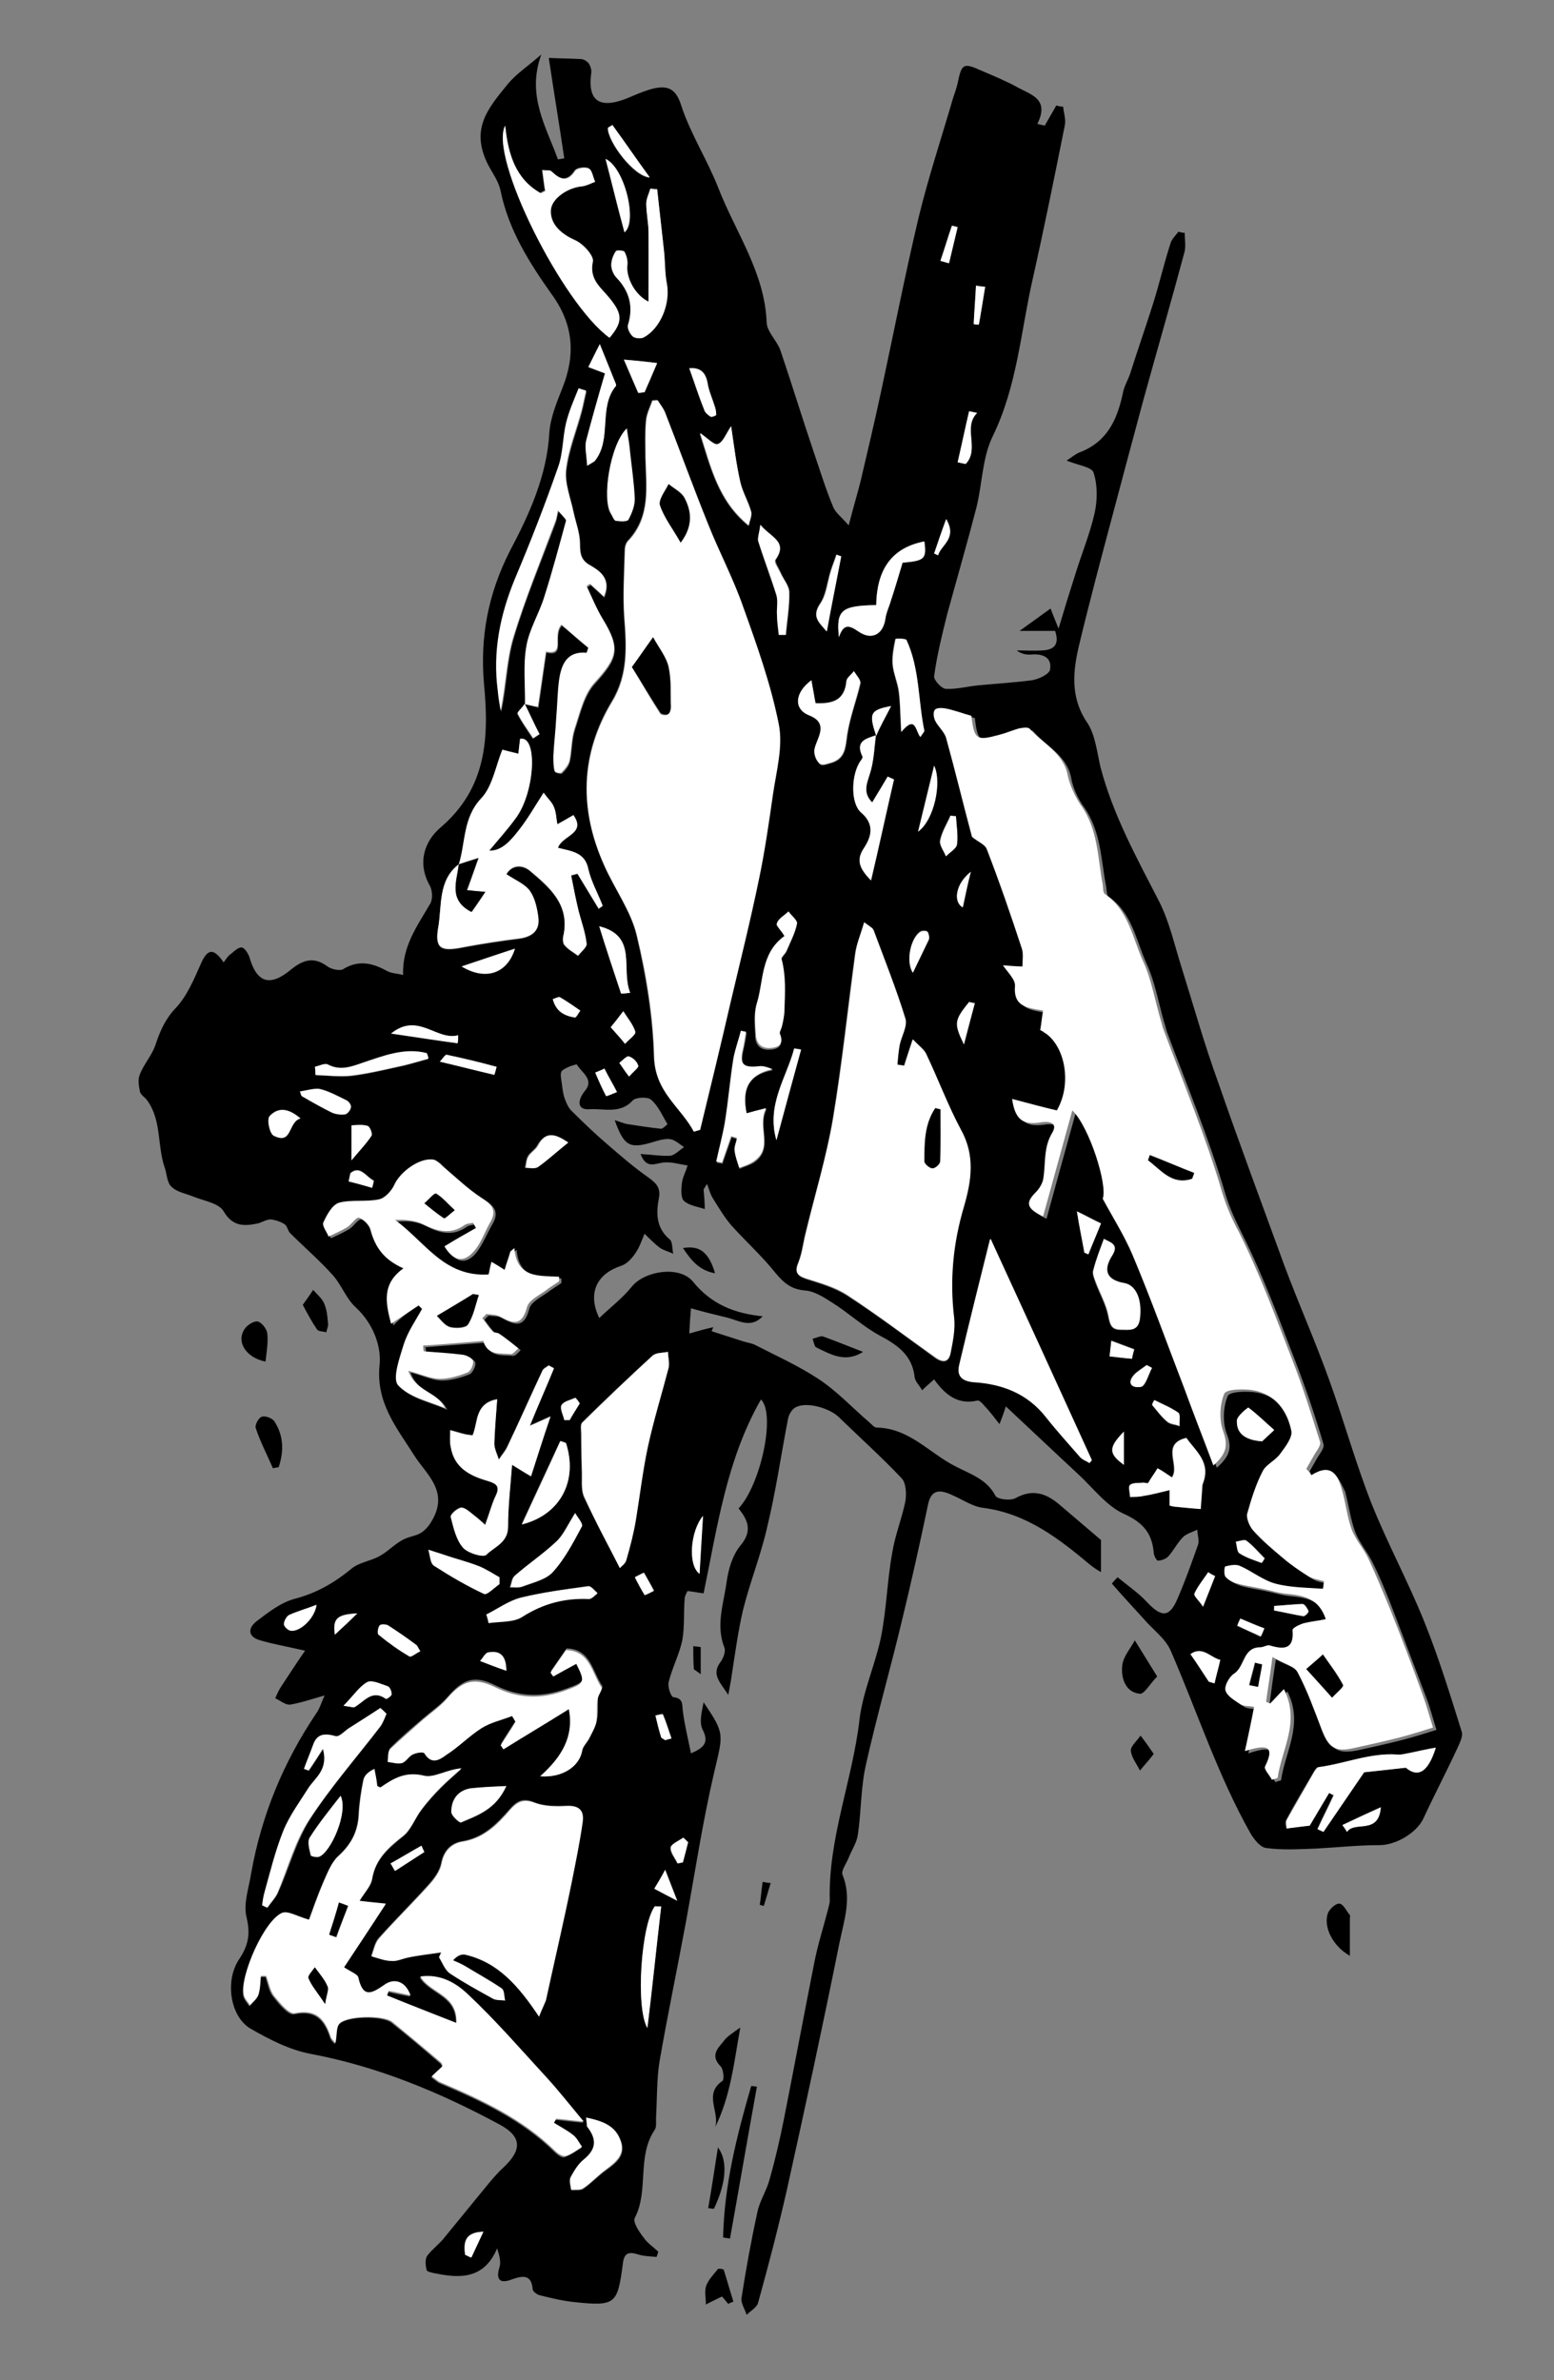 <?xml version="1.0" encoding="utf-8"?>
<!-- Generator: Adobe Illustrator 25.4.1, SVG Export Plug-In . SVG Version: 6.00 Build 0)  -->
<svg version="1.1" id="Layer_1" xmlns="http://www.w3.org/2000/svg" xmlns:xlink="http://www.w3.org/1999/xlink" x="0px" y="0px"
	 viewBox="0 0 271 415" style="enable-background:new 0 0 271 415;" xml:space="preserve">
<rect x="0" y="0" width="271" height="415" fill="#808080" stroke="none"/>
<style type="text/css">
	.st0{fill:#FFFFFF;}
</style>
<g id="rgOMMw_00000132060551001306039980000012420367709906229931_">
</g>
<g id="NPbZA2_00000004515474072894541160000000649455084454835859_">
	<g>
		<path d="M133,229.5c-2.1,2.2-4.2,0.7-6.3,0.2c-2.1-0.5-4.1-1-6.2-1.6c-0.1,1.1-0.2,2.4-0.3,4.4c1.4-0.4,2.8-0.8,4.2-1.1
			c-0.1,0.2-0.2,0.4-0.3,0.7c1.9,0.6,3.7,1.2,5.6,1.8c0.7,0.2,1.4,0.3,2,0.6c3.7,1.9,7.5,3.6,11,5.9c3.2,2.1,5.9,5,8.8,7.5
			c0.5,0.4,0.9,1,1.4,1c5.7,0.1,9.2,4.5,13.8,6.8c2.5,1.3,5.4,2.2,6.9,5.1c0.3,0.6,2.6,0.9,3.5,0.4c2.9-1.6,5.2-0.9,7.5,1
			c2.7,2.3,5.3,4.5,7.4,6.3c0,2.1,0,3.7,0,5.6c-0.7-0.4-1.3-0.8-1.8-1.2c-5.5-4.6-11.1-9-18.7-10c-1.9-0.2-3.7-1.5-5.6-2.3
			c-2.2-1-3.6-0.8-4.1,1.9c-1.4,6.7-2.9,13.4-4.5,20c-2,8.4-4.4,16.7-6.3,25.2c-0.9,4-0.8,8.1-1.4,12.2c-0.2,1.4-1.1,2.7-1.6,4
			c-0.4,1-1.3,2.2-1.1,2.9c1.7,4.1,0.3,8-0.5,11.9c-2.9,14.4-6,28.8-9.2,43.2c-1.5,6.6-3.2,13.1-5,19.6c-0.2,0.8-1.3,1.4-2,2.1
			c-0.3-1-1-2-0.9-2.9c0.8-5.1,1.7-10.1,2.8-15.1c0.4-1.9,1.6-3.7,2.1-5.6c1-3.5,1.8-7,2.5-10.5c1.8-9.1,3.5-18.2,5.3-27.3
			c0.6-3.1,1.6-6.2,2.4-9.3c0.1-0.5,0.3-1,0.3-1.5c-0.3-10.9,4-21.1,5.2-31.7c0.6-4.8,2.7-9.4,3.7-14.1c1-4.9,1.1-10,2-14.9
			c0.5-3.1,1.7-6,2.3-9c0.2-1.3,0.1-3.2-0.7-4c-3.5-3.7-7.3-7.1-11-10.7c-1.6-1.5-5.6-2.7-7.5-1.6c-0.6,0.3-1.2,1.3-1.3,2.1
			c-1.2,6.2-2.1,12.5-3.6,18.7c-1.1,4.9-3,9.6-4.2,14.4c-0.9,3.8-1.4,7.7-2,11.5c-0.1,0.9-0.3,1.7-0.6,3.4c-1.5-2.3-3-3.6-1.3-5.8
			c0.5-0.7,0.9-1.9,0.6-2.5c-1.5-3.9-0.1-7.6,0.4-11.3c0.3-2.2,1-4.7,2.4-6.4c2.2-2.6,1.3-4.5-0.3-6.5c3.9-4.2,6.5-16.5,3.9-19
			c-6,10.5-7.6,22.2-10,33.8c-0.9-0.1-1.8-0.3-2.8-0.4c-0.2,0.4-0.5,0.9-0.5,1.3c-0.2,2.4,0,4.9-0.4,7.2c-0.5,2.5-1.8,4.9-2.4,7.4
			c-0.2,0.8,0.4,2.5,0.8,2.6c1.9,0.2,1.5,1.4,1.7,2.6c0.3,2.3,0.9,4.7,1.4,7.2c2.3-1,3.2-1.9,2-4.2c-0.6-1.3-0.1-3.1,0.2-4.7
			c3.8,5.6,3.4,5.5,1.8,12.4c-2,8.6-3.3,17.3-4.9,26c-1.5,8.1-3.2,16.2-4.6,24.3c-0.5,3.2-0.4,6.5-0.6,9.8c0,0.7,0.1,1.5-0.2,2
			c-3.2,4.7-1,10.6-3.5,15.4c-0.4,0.7,0.8,2.5,1.6,3.5c0.6,0.9,1.7,1.6,2.5,2.4c-0.1,0.3-0.2,0.6-0.3,0.9c-1-0.1-2.1-0.1-3.1-0.4
			c-1.8-0.6-2.6-0.3-2.8,1.7c-0.9,6.9-1.3,7.3-8.2,6.6c-2.1-0.2-4.2-0.7-6.2-1.2c-0.5-0.1-1.2-0.6-1.3-1c-0.2-2.6-1.6-2.5-3.6-1.8
			c-2,0.8-2.9,0.2-2.2-2.1c0.3-0.9,0-2-0.4-3.3c-2.2,5.2-6.2,5.3-10.6,4.4c-0.6-0.1-1.6-0.3-1.7-0.6c-0.2-0.8-0.3-1.9,0.1-2.5
			c0.9-1.2,2.2-2.1,3.1-3.3c2.4-2.9,4.8-5.9,7.2-8.8c0.9-1.1,1.9-2.3,3-3.3c3.3-3.1,3.2-5.4-0.7-7.5c-10.4-5.6-21.2-10.1-32.9-12.3
			c-3.7-0.7-7.2-2.5-10.5-4.4c-3.6-2.1-4.5-8.4-2-12.1c1.6-2.4,2-4.4,1.3-7.3c-0.6-2.4,0.4-5.1,0.8-7.7c1.8-10.1,5.6-19.3,11.3-27.8
			c0.6-0.8,0.9-1.8,1.5-3.2c-2.4,0.7-4.2,1.3-6,1.6c-0.8,0.1-1.7-0.7-2.6-1.1c0.3-0.7,0.6-1.4,1-2c1.4-2.1,2.8-4.3,4.2-6.3
			c-3-0.7-5.4-1.1-7.8-1.8c-2.2-0.6-2.2-2.1-0.7-3.3c2.1-1.6,4.4-3.4,6.9-4c3.7-1,6.8-2.8,9.7-5.2c1.3-1.1,3.3-1.3,4.9-2.2
			c1.5-0.8,2.8-2.3,4.4-3c1.5-0.7,2.8-0.4,4.3-2.5c3.8-5.6-0.5-8.6-2.7-12.1c-3.1-4.9-6.7-9.2-6-15.8c0.3-3.2-1.1-7.1-4.1-9.9
			c-1.7-1.5-2.5-3.9-4-5.6c-2.3-2.6-5-4.9-7.5-7.4c-0.4-0.4-0.5-1.2-0.9-1.5c-0.7-0.5-1.7-0.8-2.5-0.9c-0.7,0-1.5,0.5-2.2,0.7
			c-2.4,0.5-4.4,0.6-6-2.1c-0.8-1.4-3.3-1.8-5.1-2.5c-1.4-0.6-3-0.8-4-1.8c-0.8-0.7-0.8-2.3-1.2-3.4c-1.3-3.8-0.5-8.1-3-11.6
			c-0.4-0.6-1.2-1-1.3-1.6c-0.2-1-0.4-2.1,0-3c0.7-1.8,2.1-3.3,2.7-5.1c0.8-2.4,1.7-4.5,3.5-6.4c2-2.1,3.2-5,4.4-7.7
			c1.2-2.8,2.3-2.8,4-0.3c0.5-0.7,0.8-1.2,1.3-1.5c0.6-0.5,1.3-1.2,1.9-1.1c0.5,0.1,1.1,1.1,1.3,1.7c1.3,4.5,3.6,5.2,7.3,2.1
			c2-1.6,3.9-2.3,6.3-0.5c0.7,0.5,2.1,0.8,2.7,0.5c2.7-1.7,5.2-1.1,7.7,0.3c0.7,0.4,1.7,0.4,2.8,0.7c-0.2-5,2.5-8.6,4.7-12.4
			c0.5-0.8,0.4-2.3,0-3.1c-2.3-4-1-7.8,1.8-10.2c8.1-6.9,8.5-15.7,7.6-25.1c-0.7-8.1,0.7-15.6,4.5-23.1c3.4-6.4,6.5-13.2,6.9-20.7
			c0.2-2.6,1.3-5.3,2.3-7.8c2.3-5.8,1.9-11.1-1.9-16.3c-3.9-5.5-7.5-11.2-8.9-18c-0.3-1.6-1.4-3.1-2.2-4.6
			c-3.1-6.2-0.1-9.7,3.5-14.1c1.4-1.7,3.4-3,5.8-5.1c-2.6,7.1,0.8,12.5,2.9,18.3c0.4-0.1,0.7-0.1,1.1-0.2
			c-0.9-6.1-1.9-12.1-2.7-17.5c2.1,0.1,3.9,0.1,5.6,0.2c0.5,0,1.1,0.4,1.4,0.8c0.3,0.5,0.5,1.2,0.4,1.7c-0.7,5.2,1.8,6.4,7.3,3.9
			c1.2-0.5,2.4-1,3.7-1.3c2.4-0.5,3.8,0.1,4.7,3c1.6,4.9,4.5,9.4,6.4,14.2c3,7.8,8.2,14.9,8.5,23.7c0.1,1.6,1.8,3.1,2.4,4.8
			c2,5.9,3.8,11.8,5.8,17.7c1.1,3.2,2.1,6.5,3.4,9.6c0.4,1,1.5,1.8,2.7,3.2c0.8-3.1,1.5-5.4,2.1-7.8c1.2-5.1,2.4-10.2,3.5-15.3
			c2.2-10.2,4.2-20.5,6.6-30.6c1.7-7,4-13.9,6-20.8c0.3-0.9,0.6-1.7,0.8-2.6c0.7-3.4,1-3.6,4.1-2.2c2.1,0.9,4.3,1.8,6.3,2.9
			c2.3,1.3,5.7,2,3.5,6.4c0.4,0.1,0.8,0.2,1.3,0.3c0.7-1.2,1.3-2.3,2-3.5c0.4,0.1,0.8,0.2,1.2,0.2c0.1,1.1,0.5,2.2,0.3,3.2
			c-1.8,9-3.6,17.9-5.6,26.8c-2.1,9.2-2.7,18.7-7,27.5c-1.8,3.7-1.8,8.2-2.8,12.3c-1.6,6.2-3.4,12.4-5.1,18.6
			c-0.9,3.6-1.8,7.2-2.3,10.9c-0.1,0.6,1.2,2.1,2,2.2c1.9,0.1,3.7-0.4,5.6-0.6c3.2-0.3,6.4-0.5,9.5-0.9c1.1-0.2,2.9-1,3.1-1.8
			c0.4-2-1-2.8-3-2.7c-0.9,0.1-1.9,0-2.8-0.7c1.5,0,3,0.1,4.5,0c2-0.1,3-1,2.2-3.4c-1.9,0-3.7,0-6.2,0c2.1-1.5,3.6-2.6,5.4-3.9
			c0.4,1,0.7,1.8,1.4,3.5c1.1-3.7,2-6.6,2.9-9.4c1.1-3.6,2.6-7.2,3.4-10.8c0.5-2.3,0.5-4.9-0.2-7c-0.3-1-2.8-1.3-4.7-2.1
			c0.8-0.5,1.5-1.1,2.2-1.4c4.8-1.8,6.6-5.6,7.6-10.3c0.2-1.2,0.9-2.3,1.3-3.5c1.3-4.1,2.7-8.1,4-12.2c1.1-3.5,1.9-7,3-10.4
			c0.2-0.8,0.9-1.4,1.4-2.1c0.4,0.1,0.7,0.2,1.1,0.2c0,1.1,0.2,2.2,0,3.2c-2.3,8.6-4.8,17.2-7.2,25.9c-1.8,6.7-3.6,13.4-5.4,20.2
			c-2,7.5-4,15-5.8,22.5c-1.1,4.6-1.6,9.2,1.4,13.6c1.4,2.1,1.7,5.1,2.3,7.7c2.2,8.4,6.3,15.8,10.2,23.4c1.8,3.5,2.7,7.6,3.9,11.4
			c2.1,6.7,4,13.5,6.4,20.1c3.7,10.7,7.7,21.4,11.6,32.1c2.5,6.7,5.4,13.2,7.8,19.9c2.6,7.2,4.6,14.5,7.4,21.6
			c2.8,7,6.4,13.6,9.2,20.6c2.5,6.2,4.5,12.7,6.5,19.1c0.3,0.8-0.4,2.1-0.8,3c-1.9,4.1-4,8.1-5.9,12.2c-1.2,2.5-4.8,4.6-7.6,4.6
			c-3.7,0-7.4,0.4-11.1,0.6c-2.9,0.1-5.8,0.3-8.7-0.1c-1-0.1-2.1-1.5-2.7-2.5c-5.7-10.1-9.3-21.2-13.9-31.8
			c-0.9-2.2-3.2-3.8-4.8-5.7c-1.8-2-3.7-4-5.5-6.1c0.3-0.4,0.7-0.8,1-1.1c1.7,1.4,3.6,2.7,5.1,4.3c2.6,2.8,4,2.7,5.4-0.7
			c1.3-3,2.4-6.1,3.5-9.2c0.3-0.8-0.1-1.8-0.1-2.7c-0.8,0.4-1.9,0.7-2.5,1.3c-1,1-1.6,2.3-2.6,3.4c-0.4,0.4-1.2,0.7-1.8,0.7
			c-0.2,0-0.7-0.9-0.7-1.4c-0.3-3.4-1.9-5.3-5.3-6.8c-3-1.4-5.3-4.5-7.9-6.9c-4.1-3.8-8.2-7.7-12.6-11.8c-0.3,1-0.6,1.8-1.1,3.1
			c-0.7-0.9-1.3-1.7-2-2.5c-0.6-0.6-1.4-1.8-1.9-1.6c-3.5,0.8-5.7-1.2-7.5-3.7c-0.9,0.8-1.5,1.3-2.1,1.9c-0.4-0.8-1.2-1.5-1.3-2.3
			c-0.4-3.8-3-5.6-6-7.2c-3-1.6-5.5-4-8.4-5.8c-1.4-0.9-3.1-2-4.7-2.1c-2.4-0.2-3.7-1.3-5.2-3.1c-2.3-2.9-5.2-5.5-7.7-8.3
			c-1.2-1.4-2.2-3.1-3.2-4.7c-0.4-0.6-0.6-1.4-1-2.5c-0.4,0.7-0.6,0.9-0.6,1c0.1,1.1,0.2,2.3,0.2,3.4c-1.2-0.4-2.7-0.6-3.6-1.4
			c-0.6-0.5-0.5-2-0.4-3c0.1-1.1,0.7-2.1,1-3.2c-1.4-0.2-2.9-0.7-4.3-0.5c-1.5,0.2-2.9,1.1-3.9-1.5c1.9,0.1,3.6,0.4,5.2,0.3
			c0.8-0.1,1.6-1,2.4-1.5c-0.8-0.5-1.6-1.3-2.5-1.4c-1-0.1-2.2,0.3-3.2,0.6c-3.8,1.1-4.8,0.6-6.4-3.9c1,0.3,1.6,0.6,2.3,0.7
			c1.9,0.3,3.9,0.6,5.8,0.8c0.3,0,1.1-0.8,1.1-0.8c-0.9-1.5-1.6-3.2-2.9-4.3c-0.6-0.5-2.7-0.4-3.2,0.2c-2.2,2.4-5.1,1.3-7.6,1.5
			c-2.1,0.1-2-1.6-0.7-3.2c1.7-2-0.6-3.2-1.4-4.6c-0.1-0.1-2,0.5-2.6,1.1c-0.4,0.4-0.1,1.6,0,2.4c0.1,0.8,0.2,1.7,0.5,2.5
			c0.3,0.8,0.7,1.7,1.3,2.2c2,2,4,3.9,6.1,5.7c2.2,1.9,4.5,3.9,6.9,5.6c1.4,1,2.5,1.8,2.1,3.8c-0.5,2.6-0.5,5.2,1.9,7.2
			c0.5,0.4,0.4,1.6,0.6,2.5c-0.8-0.4-1.7-0.6-2.4-1.1c-0.9-0.7-1.8-1.6-2.6-2.4c-0.5,1.2-0.9,2.4-1.6,3.4c-0.6,0.9-1.5,1.9-2.5,2.2
			c-4.2,1.4-5.9,4.7-3.8,9.1c2-1.9,4.1-3.5,5.7-5.5c2.2-2.7,8.2-3.7,10.6-0.9C124.1,227.5,128.2,229,133,229.5z M152.8,128.3
			c-1.8,0.5-3.7,0.9-2.4,3.6c0.1,0.2-0.4,0.8-0.6,1.2c-1.4,2.5-1.4,7.1,0.4,8.6c2.4,2,1.8,4.1,0.5,6.1c-1.3,2-1.1,3.4,1.2,5.7
			c1.4-6.3,2.7-11.9,4-17.6c-0.4-0.2-0.7-0.3-1.1-0.5c-0.9,1.5-1.8,2.9-2.7,4.5c-1.9-1.9-0.7-3.7-0.2-5.7
			C152.4,132.3,152.5,130.2,152.8,128.3c0.7-1.7,1.6-3.3,2.6-5.2C151.7,123.8,151.5,124.4,152.8,128.3z M91.5,122.7
			c0.7,0.2,1.3,0.4,2.4,0.7c0.5-3.2,0.9-6.3,1.4-9.6c3.5,0.8,1-2.8,2.7-4.7c1.6,1.3,3.1,2.7,4.7,4c-0.1,0.3-0.2,0.6-0.3,0.9
			c-3.6-0.2-4.4,2.2-4.8,4.7c-0.3,2.2-0.3,4.4-0.5,6.6c-0.2,2.2-0.4,4.5-0.5,6.7c-0.1,0.8,0,1.7,0.2,2.6c0,0.2,1.1,0.4,1.2,0.3
			c0.6-0.6,1.2-1.3,1.4-2.1c0.4-1.8,0.3-3.8,0.9-5.6c0.9-2.7,1.6-5.9,3.4-7.9c4.1-4.5,4.6-6.1,1.5-11.2c-1.1-1.8-1.9-3.8-2.8-5.7
			c0.2-0.1,0.4-0.2,0.6-0.4c0.7,0.7,1.4,1.3,2.4,2.2c1.3-3.1-0.6-4.4-2.3-5.4c-1.8-1-1.9-2.2-1.9-3.9c0-1.8-0.7-3.6-1.1-5.4
			c-0.5-2.5-1.6-5.1-1.3-7.5c0.4-3.4,1.8-6.8,2.7-10.2c0.3-1.1,0.5-2.3,0.8-3.5c-0.4-0.1-0.9-0.3-1.3-0.4c-0.7,2-1.7,4-2.2,6.1
			c-0.6,2.5-0.5,5.3-1.4,7.7c-2.3,6.5-4.8,13-7.5,19.4c-2.7,6.3-3.9,12.7-3,19.5c0.2,1.2,0.4,2.3,0.5,3.5c1-4.4,1-8.8,2.2-12.8
			c2-6.8,4.8-13.4,7.3-20.1c0.2-0.6,0.3-1.3,0.5-2c1.2,1.3,1.4,1.6,1.4,1.8c-1.2,4.4-2.4,8.9-3.8,13.3c-0.9,2.9-2.6,5.5-3.1,8.5
			C91.2,115.9,91.6,119.4,91.5,122.7c-0.4,0.7-1.4,1.5-1.3,1.8c0.8,1.5,1.8,2.9,2.7,4.3c0.4-0.2,0.8-0.5,1.1-0.7
			C93.2,126.3,92.4,124.5,91.5,122.7z M80.1,150.6c-3.8,2.9-3,7.5-3.7,11.3c-0.6,3.7,0.6,4.1,4.5,3.3c3.2-0.6,6.5-1.1,9.7-1.5
			c2.1-0.3,3.5-1.3,3.3-3.5c-0.2-1.6-0.5-3.5-1.5-4.8c-0.9-1.3-2.6-1.9-4.1-2.9c0.9-1.6,2.7-1.7,4-0.7c3.4,2.9,7,5.8,6,11.2
			c-0.1,0.6-0.2,1.4,0.1,1.8c0.7,0.8,1.6,1.3,2.4,1.9c0.5-0.7,1.5-1.5,1.5-2.1c-0.3-1.9-1-3.8-1.4-5.7c-0.5-2.1-0.9-4.1-1.3-6.2
			c0.4-0.1,0.7-0.2,1.1-0.3c1.2,2,2.5,4.1,3.7,6.1c0.2-0.2,0.5-0.3,0.7-0.5c-0.9-2.1-2.1-4.2-2.5-6.4c-0.6-3-3.1-3.2-5.3-3.7
			c0.7-2.2,5-2.5,2.7-5.7c-1,0.6-1.9,1.1-2.8,1.6c-0.2-1-0.2-2.1-0.6-3c-0.3-0.8-1-1.5-1.8-2.5c-1.6,2.5-2.8,4.6-4.3,6.5
			c-1.4,1.8-3,3.7-5.2,3.6c1.5-1.9,3.3-3.8,4.8-5.9c3.2-4.6,3.6-14.3,0.6-13.6c-0.1,0.8-0.2,1.6-0.3,2.6c-1.2-0.3-2.1-0.5-2.8-0.7
			c-1.2,3-1.8,6.4-3.7,8.5C80.8,142.6,81.2,146.9,80.1,150.6L80.1,150.6z M228.7,257.2c-0.1-0.2-0.2-0.5-0.3-0.7
			c0.4-0.7,0.8-1.4,1.2-2.1c0.5-0.9,1.4-1.9,1.2-2.6c-1.4-4.8-3-9.5-4.8-14.2c-2.9-7.5-5.7-15.1-9.3-22.3c-1.2-2.4-2.2-4.5-3-7.1
			c-2.8-9.6-6.7-18.9-10.2-28.3c-0.2-0.6-0.3-1.2-0.5-1.7c-1-3.5-1.6-7.1-3.1-10.3c-1.8-4-2.5-8.8-6.6-11.6
			c-0.3-0.2-0.3-1.1-0.4-1.7c-0.9-4.7-0.9-9.6-3.8-13.8c-1.1-1.5-2-3.4-2.3-5.2c-0.8-4-4.4-5.5-6.6-8.1c-0.3-0.3-1.3-0.2-1.9-0.1
			c-1.2,0.3-2.3,0.7-3.4,1.1c-4,1.1-4.4,0.9-4.9-3.3c-1.5-0.4-3-1-4.6-1.3c-0.6-0.1-1.6-0.1-1.8,0.3c-0.3,0.5-0.2,1.4,0.1,1.9
			c0.5,1.1,1.6,1.9,1.9,3c1.6,5.8,3.1,11.6,4.5,17.2c0.9,0.7,2.2,1.3,2.6,2.2c2.2,5.7,4.1,11.5,6.1,17.3c0.3,0.9,0.1,2.1,0.1,3.1
			c-1-0.1-2.1-0.1-3.4-0.2c0.7,1.2,2.1,2.4,2.1,3.6c-0.3,3.7,2.2,3.8,4.9,4.3c-0.2,1.1-0.3,2.3-0.5,3.4c4.3,2,5.7,9.2,2.9,14
			c-2.6-0.7-5.1-1.3-7.8-2c0.5,3.5,1.8,4.5,4.9,4.1c1.7-0.3,3.1,0.1,2.1,1.8c-1.6,2.7-1.1,5.5-1.6,8.2c-0.2,0.8-0.7,1.6-1.3,2.2
			c-1.8,1.8-1.6,2.7,1.3,4.2c1.7-6.2,3.4-12.4,5.1-18.5c2.9,2.9,6.1,13.1,5.3,15.4c1.9,3.5,3.9,6.6,5.2,9.8c3.2,7.7,6,15.5,9,23.2
			c1.7,4.3,3.3,8.7,5.1,13.5c2.5-2.2,2.6-3.7,1.7-6c-0.7-1.9-0.6-4.6,0.2-6.5c0.3-0.8,3.4-0.9,5.1-0.6c3.8,0.7,5.8,3.6,6.6,7.1
			c0.2,1.1-1,2.7-1.9,3.9c-0.9,1.2-2.5,1.8-3.1,3.1c-1.2,2.3-2,4.9-2.7,7.4c-0.2,0.9,0.3,2.2,1,2.9c1.6,1.8,3.4,3.3,5.3,4.9
			c1.4,1.2,2.9,2.2,4.5,3.2c0.8,0.5,1.7,0.6,2.6,0.8c-0.1,0.4-0.1,0.9-0.2,1.3c-2.8-0.3-5.6-0.2-8.3-0.9c-2.2-0.6-4.1-2.1-6.2-3.1
			c-0.7-0.3-1.7-0.1-2.5,0.1c-0.2,0.1-0.3,1.4,0,1.8c0.5,0.6,1.3,0.9,2.1,1.2c1.4,0.4,2.9,0.6,4.3,0.9c1.5,0.3,3,0.8,4.5,0.9
			c2.8,0.3,5.4,0.8,6.6,4.4c-1.4,0.2-2.6,0.3-3.8,0.7c-0.8,0.2-2.1,0.9-2,1.2c0.3,3.4-1.5,3.4-3.9,2.7c-0.5-0.1-1.1,0.3-1.7,0.3
			c-3.1,0-2.7,3.4-4.6,4.6c-0.8,0.5-1.8,2.1-1.5,2.9c0.3,1,1.7,1.8,2.7,2.5c0.5,0.3,1.3,0.3,2.3,0.4c-0.5,2.6-1,4.9-1.6,7.7
			c3.3-1.1,5.5-1.3,3.5,2.7c-0.2,0.5,0.8,1.5,1.2,2.3c0.3-0.1,0.7-0.2,1-0.3c0.7-5,4-9.8,1.1-15.5c-1,1.1-1.7,1.8-2.4,2.5
			c-0.2-0.1-0.4-0.2-0.7-0.3c0.3-2.3,0.6-4.6,1.1-7.8c1.9,1.1,3.8,1.5,4.4,2.7c1.7,3.2,3,6.6,4.2,10c1.2,3.1,2.2,3.8,5.5,3.2
			c2.8-0.6,5.5-1.2,8.2-1.9c1.9-0.5,3.8-1.1,5.7-1.7c-0.6-1.9-1.1-3.9-1.8-5.7c-1.9-5-3.8-10-5.7-15c-1.1-2.9-2.3-5.8-3.7-8.6
			c-0.9-1.8-2.3-3.4-3-5.3c-0.8-2.2-1.1-4.6-1.7-6.9C233.2,257.2,232.2,255,228.7,257.2z M121,197.3c0.3-0.1,0.7-0.2,1-0.4
			c1.8-7.4,3.6-14.8,5.3-22.2c1.7-7.2,3.5-14.5,5-21.7c1-4.8,1.7-9.7,2.4-14.6c0.5-4.1,1.7-8.4,1-12.3c-1.4-6.9-3.8-13.7-6.2-20.4
			c-1.7-4.9-4.2-9.6-6.1-14.4c-2.5-6.4-4.9-12.8-7.4-19.2c-0.3-0.9-1-1.6-1.4-2.4c-0.3,0-0.6,0-0.9,0.1c-0.4,1.2-1,2.3-1.1,3.5
			c-0.2,2.1-0.1,4.2-0.1,6.3c0.1,5.1,1,10.3-3,14.6c-0.4,0.4-0.6,1.1-0.6,1.7c-0.1,3.9-0.3,7.8-0.1,11.6c0.4,5.1,0.7,10-2.1,14.7
			c-5.6,9.3-5.7,18.9-1.4,28.6c1.8,4.1,4.7,8,5.7,12.3c1.6,6.9,2.8,14,3,21.1C114.3,190.4,118.7,193,121,197.3z M150.7,160.8
			c-0.6,2.1-1.3,3.7-1.6,5.4c-1.3,9.6-2.3,19.3-3.9,28.9c-1.1,6.8-3.2,13.4-4.8,20.1c-0.4,1.6-0.6,3.4-1.2,4.9
			c-0.7,1.6-0.3,2.3,1.3,2.9c2.5,0.8,5,1.5,7.2,2.9c5.3,3.4,10.3,7.2,15.4,10.9c1.3,0.9,2.4,0.8,2.6-0.9c0.3-2,0.8-4,0.6-6
			c-0.8-6.6-0.3-13,1.7-19.4c1.4-4.5,2-8.9-0.5-13.4c-2.3-4.3-4-8.9-6.1-13.3c-0.4-0.8-1.3-1.4-2.3-2.5c-0.6,2-1.1,3.3-1.5,4.6
			c-0.4-0.1-0.8-0.1-1.2-0.2c0.1-1.1,0.2-2.3,0.4-3.4c0.3-1.6,1.4-3.3,1-4.6c-1.6-5.2-3.6-10.2-5.5-15.3
			C152.3,161.8,151.6,161.5,150.7,160.8z M60,343c2.4-3.7,4.8-7.2,7.2-10.9c-1.8-0.2-3.1-0.3-4.6-0.5c0.9-1.6,2-2.6,2.2-3.8
			c0.6-3.5,2.9-5.5,5.5-7.6c1.4-1.1,2-3.1,3.1-4.5c1.1-1.4,2.3-2.8,3.5-4c1.1-1.1,2.3-2.1,3.5-3.2c-2.6,0.2-4.8,1.7-6.5,1.3
			c-3.2-0.8-5.3,0.5-7.6,2c-0.1,0.1-0.4-0.1-0.6-0.2c-0.2-1-0.3-2-0.5-3c-1.1,0.5-1.7,1.1-1.9,1.9c-0.4,2-0.7,4-0.8,6
			c-0.2,3-1.4,5.3-3.6,7.3c-1.2,1.1-1.8,2.7-2.5,4.3c-1.1,2.4-1.9,4.9-2.6,6.8c-2.1-0.6-3.8-1.7-4.7-1.2c-3,1.4-7.3,10.8-6.7,14.2
			c0.1,0.7,0.7,1.3,1.1,1.9c0.5-0.6,1.3-1.2,1.5-1.9c0.3-1,0.3-2.1,0.4-3.2c0.3,0,0.6,0,0.9,0c0.4,1.2,0.6,2.6,1.4,3.5
			c1,1.3,2.6,3.2,3.6,3c3.8-0.8,5.3,1.1,6.3,4.2c0.1,0.3,0.4,0.6,0.8,1c0.2-1.3,0.1-2.7,0.7-3.4c1.2-1.5,7.6-1.6,9.2-0.3
			c2.9,2.3,5.7,4.7,8.5,7.1c0.1,0.1,0.2,0.3,0.3,0.6c-0.6,0.6-1.2,1.1-1.9,1.8c0.6,0.4,1,0.8,1.4,1c7.3,3.1,14.4,6.4,20.1,12
			c0.5,0.5,1.3,1.1,1.8,0.9c1-0.3,1.9-1.1,2.9-1.6c-0.5-0.7-0.9-1.6-1.6-2.1c-1-0.8-2.2-1.4-3.3-2.1c0.1-0.2,0.3-0.5,0.4-0.7
			c1.3,0.1,2.6,0.3,4.8,0.5c-2.5-3-4.3-5.3-6.3-7.5c-4.5-5-9-10-13.9-14.7c-2-1.9-4.7-3.6-8.3-3.1c1.9,3,6.5,3.1,6.3,8.1
			c-4.2-1.7-8.2-3.3-12.1-4.8c0.1-0.3,0.2-0.5,0.3-0.8c1.2,0.3,2.3,0.5,3.8,0.8c-1-2.8-3.1-2.8-4.5-1.9c-2.3,1.6-3.8,2.4-4.6-1.2
			C62.3,344.2,61.1,343.8,60,343z M94,351.6c0.6-1.7,0.9-2.3,1.1-2.9c1.5-6.9,3-13.7,4.5-20.6c0.7-3.4,1.4-6.9,1.9-10.4
			c0.3-1.9-0.4-3-2.7-2.9c-1.9,0.1-3.9,0.1-5.7-0.6c-1.9-0.8-3-0.2-4.2,1.2c-2.3,2.6-4.6,5-8.3,5.6c-1.9,0.3-3.3,1.6-3.7,3.9
			c-0.3,1.4-1.3,2.7-2.3,3.8c-2.8,3.1-5.8,6.1-8.6,9.2c-0.7,0.8-0.9,2.1-1.3,3.1c1.2,0.3,2.3,0.8,3.5,0.8c1,0,1.9-0.5,2.9-0.6
			c1.9-0.3,3.8-0.6,5.8-0.9c-0.1,0.3-0.2,0.6-0.4,0.9c0.6,1,1,2.2,1.9,2.8c2.4,1.6,4.9,3,7.5,4.4c0.6,0.3,1.4,0.2,2.1,0.3
			c-0.2-0.7-0.1-1.8-0.6-2.1c-2-1.4-4.2-2.6-6.4-3.9c-0.7-0.4-1.4-0.7-2.1-1c0.8-0.8,1.5-1.1,2.1-1C86.9,342.1,90.4,346.2,94,351.6z
			 M73,227.6c0.3,0.3,0.7,0.6,1,0.9c-1.1,2.1-2.5,4-3.2,6.2c-0.8,2.4-2.1,6-1,7.1c1.9,2.1,5.3,2.7,8.2,4c-1.4-2.9-5.1-2.8-6.4-6.5
			c2.3,0.6,3.9,1.4,5.5,1.4c1.6,0,3.3-0.5,4.8-1.1c0.5-0.2,1.1-1.4,1-2c-0.1-0.5-1.2-1-1.8-1.1c-2.2-0.3-4.5-0.4-6.8-0.6
			c0-0.3,0-0.6-0.1-1c3.4-0.3,6.7-0.5,10.4-0.8c-0.1-0.1,0.1,0,0.1,0.1c0.8,2.5,2.9,2,4.8,2.2c0.4,0,0.9-0.6,1.3-1
			c-1.1-0.9-2.3-1.8-3.4-2.6c-0.3-0.2-0.9-0.2-1.1-0.4c-0.7-0.7-1.2-1.5-1.8-2.3c0.2-0.2,0.4-0.5,0.7-0.7c0.8,0.1,1.6,0,2.3,0.4
			c2.2,1.2,3.9,1.9,4.8-1.6c0.3-1.3,2.4-2.2,3.8-3.3c0.6-0.4,1.2-0.8,1.8-1.2c0-0.3,0-0.5,0-0.8c-3.5-0.2-7.4,0.2-7.8-5
			c-0.2,0.2-0.5,0.4-0.7,0.6c-0.3,1-0.7,2.1-1,3.2c-0.8-0.5-1.4-0.9-2.3-1.4c-0.2,1.1-0.4,1.8-0.5,2.2c-7.7,0.5-11.2-5.7-16.3-9.5
			c1.8-0.2,3.5,0,5,0.8c2.4,1.2,4.7,1.8,7.1,0.1c0.4-0.3,1-0.3,1.5-0.4c0.2,0.3,0.3,0.6,0.5,0.9c-1.8,1.1-3.7,2.2-5.5,3.2
			c1.5,2.5,3.3,3,5.1,0.9c1.2-1.5,1.9-3.4,2.9-5.1c1.2-2.1,0.3-3.2-1.6-4.3c-2.3-1.5-4.3-3.4-6.4-5.2c-0.6-0.5-1.1-1.3-1.8-1.4
			c-2.4-0.6-6.1,2.1-7,4.5c-0.4,1-1.6,2.2-2.6,2.4c-2.3,0.4-4.8,0-7,0.6c-1.1,0.3-2.1,2.1-2.7,3.4c-0.3,0.6,0.6,1.6,0.9,2.5
			c1.1-0.5,2.2-1,3.2-1.6c0.8-0.5,1.6-1.8,2.1-1.7c0.8,0.2,1.7,1.2,2,2.1c0.9,3,2.5,5.3,5.8,6.7c-3.8,2.7-3.1,5.9-2.2,9.7
			C70,229.6,71.5,228.6,73,227.6z M108.1,273.4c0.2-0.2,0.9-0.7,1-1.3c0.6-2.3,1.2-4.7,1.7-7.1c0.8-4.3,1.2-8.6,2.1-12.8
			c1-4.6,2.5-9.1,3.6-13.7c0.2-0.9,0-1.9-0.1-2.8c-0.9,0.2-2.1,0.1-2.7,0.7c-4.1,3.8-8.2,7.6-12.2,11.6c-0.4,0.4-0.2,1.3-0.2,2
			c0,2.1,0.1,4.2,0.1,6.2c0.1,1.6-0.2,3.4,0.4,4.8C103.8,265.1,106,269.1,108.1,273.4z M94.2,309.7c4.1,0.3,6.9-1.9,7.4-4.7
			c0.1-0.8,0.8-1.4,1.2-2.1c0.5-1,1.1-1.9,1.3-3c0.3-1.2,0.1-2.6,0.2-3.9c0.1-0.7,1-1.7,0.7-2.1c-1.7-2.5-2-6.4-6.2-6.5
			c-0.9,1.3-1.8,2.6-2.7,3.9c0.2,0.2,0.4,0.5,0.5,0.7c1.3-0.7,2.7-1.5,4-2.2c1.6,3.3,1.5,3.4-1.8,4.6c-4.3,1.6-8.3,1.5-12.5-0.6
			c-3.6-1.8-5.6-1-8.2,2c-1.2,1.4-2.8,2.5-4.2,3.7c-2,1.7-4,3.4-5.8,5.2c-0.4,0.4-0.3,1.4-0.4,2.2c0.8,0.1,1.7,0.5,2.5,0.2
			c0.7-0.2,1.2-1.1,1.9-1.5c0.6-0.3,1.9-0.5,2-0.2c1.2,2,2.6,1.1,3.8,0.3c2.1-1.5,4-3.4,6.2-4.7c1.6-1,3.6-1.4,5.3-2.1
			c0.2,0.3,0.4,0.7,0.6,1c-0.9,1.4-1.8,2.7-2.6,4.1c0.2,0.2,0.3,0.5,0.5,0.7c3.7-2.3,7.4-4.5,11.4-7
			C100.1,302.8,98,306.3,94.2,309.7z M172.8,216.1c0.2-0.1-0.1,0-0.2,0.1c-1.8,7.2-3.6,14.4-5.3,21.6c-0.4,1.9,0.3,3,2.5,3.1
			c5,0.3,9.4,2.1,12.6,6.1c1.9,2.4,3.9,4.6,5.9,6.9c0.4,0.5,1.1,0.8,1.7,1.1c0.1-0.2,0.3-0.3,0.4-0.5
			C184.5,241.7,178.6,228.9,172.8,216.1z M92.6,257.4c1.1-3.4,2.1-6.6,3.4-10.5c-1.6,0.7-2.4,1.1-3.6,1.6c1.5-3.6,2.9-6.8,4.2-10
			c-0.3-0.2-0.6-0.3-0.9-0.5c-0.4,0.3-0.9,0.5-1.1,0.9c-2,4.4-4,8.8-6.1,13.2c-0.4,0.8-1,1.5-1.5,2.3c-0.3-0.9-0.8-1.9-0.8-2.8
			c0-2.5,0.3-4.9,0.5-7.7c-3.9,0.7-3.2,4.1-4.3,6.3c-0.5-0.1-0.9-0.1-1.3-0.2c-0.9-0.2-1.7-0.5-2.6-0.7c0,1-0.1,1.9,0.1,2.9
			c0.7,3.5,3.3,5,6.4,5.9c1.3,0.4,2.3,0.8,1.5,2.5c-0.7,1.5-1.1,3.1-1.9,5.2c-0.4-0.4-1.2-1.1-2.1-1.8c-0.7-0.5-1.5-1.2-2.1-1.2
			c-0.7,0.1-1.9,1.2-1.8,1.6c0.4,1.9,0.9,3.9,2.1,5.3c0.8,1,3.6,1.8,4.1,1.3c1.4-1.4,3.8-2.1,3.8-4.9c0-3.4,0.4-6.9,0.7-10.8
			C90.5,256.1,91.3,256.7,92.6,257.4z M88.1,21.9c-2.8,5.4,10,31.1,18.1,36.9c2.3-2.7,2.3-4,0.1-6.8c-1.5-1.9-3.7-3.3-3-6.5
			c0.2-1-1.7-3.1-3.1-3.7c-2.7-1.2-4.6-3.1-4.2-5.5c0.3-1.9,3-3.8,5.4-3.9c0.8,0,1.5-0.5,2.3-0.8c-0.3-0.8-0.5-1.9-1.1-2.3
			c-0.6-0.3-2-0.1-2.4,0.4c-1.4,2.1-2.7,1.5-4.1,0.1c-0.3-0.2-0.9-0.1-1.6-0.2c0.2,1.4,0.3,2.5,0.5,3.6c-0.3,0.1-0.6,0.3-0.8,0.4
			C89.9,31.2,88.6,26.8,88.1,21.9z M67.4,298.8c-0.3-0.3-0.7-0.7-1-1c-1.9,1.2-3.8,2.4-5.6,3.6c-0.7,0.5-1.6,1.4-2.2,1.3
			c-1.8-0.5-3.2-0.5-3.9,1.5c-0.5,1.4-1.1,2.8-1.6,4.2c0.3,0.1,0.5,0.2,0.8,0.3c0.7-1,1.4-2.1,2.5-3.8c1,3.6-1.3,4.9-2.5,6.8
			c-1.6,2.5-3.4,4.9-4.4,7.5c-1.4,3.5-2.2,7.2-3.3,10.8c-0.2,0.7-0.3,1.4-0.4,2.2c0.3,0.1,0.6,0.3,0.9,0.4c0.6-0.9,1.4-1.7,1.8-2.6
			c1.9-4.2,3.1-8.8,5.5-12.7c3.7-5.7,8.2-10.9,12.4-16.3C66.8,300.3,67,299.5,67.4,298.8z M228.4,318.3c1-1.7,2.2-3.7,3.3-5.7
			c0.3,0.1,0.6,0.3,0.8,0.4c-0.9,2-1.9,3.9-2.8,5.9c0.3,0.2,0.7,0.3,1,0.5c2.6-3.8,5.2-7.6,7.1-10.4c2.8-0.3,4.7-0.5,7.3-0.8
			c2,1.7,3.8,1,5.2-3.5c-1.7,0.3-3,0.6-4.4,0.9c-0.8,0.2-1.6,0.4-2.4,0.3c-4.7-0.3-9,1.6-13.6,2.2c-0.3,0-0.6,0.5-0.8,0.8
			c-1.6,2.8-3.3,5.5-4.8,8.4c-0.3,0.5,0,1.2,0,1.5C225.7,318.6,226.8,318.5,228.4,318.3z M113.1,52.6c-2.3-1.1-4-4.1-3.7-6.3
			c0.1-0.8-0.1-1.7-0.5-2.4c-0.1-0.3-1.4-0.4-1.5-0.1c-0.4,0.7-0.8,1.6-0.8,2.4c0,0.7,0.4,1.7,0.9,2.2c2.3,2.4,3,5.1,2,8.3
			c-0.2,0.5,0.3,1.5,0.9,2c0.4,0.3,1.4,0.4,1.9,0.1c2.9-1.5,4.7-5.9,4-9.3c-0.3-1.8-0.3-3.8-0.5-5.7c-0.4-3.6-0.8-7.2-1.2-10.8
			c-0.4,0-0.8-0.1-1.2-0.1c-0.3,0.9-0.7,1.7-0.7,2.6c0,1.7,0.4,3.4,0.4,5.1C113.2,44.5,113.1,48.5,113.1,52.6z M130.2,194.1
			c-0.8-4,0.1-6.7,4.6-7.5c-1-0.5-1.7-0.6-2.4-0.5c-2.8,0.3-3.4-0.4-2.7-3.2c0.2-0.9,0.4-1.9,0.5-2.8c-0.3-0.1-0.6-0.1-0.9-0.2
			c-0.5,1.6-1.1,3.2-1.3,4.8c-0.6,3.7-0.9,7.5-1.5,11.2c-0.4,2.3-1,4.6-1.5,6.8c0.3,0.1,0.6,0.1,1,0.2c0.5-1.5,1.1-3.1,1.6-4.6
			c0.3,0.1,0.6,0.2,1,0.3c-0.2,0.7-0.5,1.5-0.4,2.2c0.1,1,0.5,2,0.8,3c0.8-0.4,1.7-0.6,2.5-1.1c3.6-2.5,0.5-6.1,2.2-9.3
			C132,193.6,131.2,193.9,130.2,194.1z M141.5,118.6c-3,2.3-3,5.1-0.3,6.2c2.3,0.9,2.3,2.2,1.6,4c-0.3,0.8-0.7,1.5-0.7,2.3
			c0,0.8,0.4,1.8,1,2.2c0.4,0.3,1.4-0.1,2.1-0.3c2.3-0.8,2.3-2.7,2.6-4.8c0.4-3.1,1.6-6,2.3-9c0.1-0.6-0.7-1.4-1.1-2.1
			c-0.5,0.6-1.3,1.1-1.3,1.7c-0.3,3.5-2.6,4.1-5.4,3.9C141.9,121.3,141.7,120.1,141.5,118.6z M136.8,163.2c-4.2,3.1-3.6,7.9-4.9,12
			c-0.5,1.7-0.3,3.6-0.2,5.4c0,1.7,1,2.6,2.8,2.4c1.7-0.2,2-1,1.4-2.5c-0.1-0.4,0.3-0.9,0.4-1.4c0.2-0.9,0.3-1.8,0.4-2.7
			c0.1-3,0.3-6-0.5-8.9c-0.1-0.4,0.7-1,0.9-1.5c0.7-1.6,1.5-3.1,1.8-4.7c0.1-0.6-0.9-1.4-1.5-2.1c-0.7,0.6-1.7,1.2-2,2
			C135.3,161.4,136.3,162.3,136.8,163.2z M200.2,258.6c-0.3,0-0.6-0.1-0.9-0.1c-0.8,0.1-1.8-0.1-2.3,0.4c-0.3,0.3,0,1.4,0,2.1
			c0.8-0.1,1.6-0.1,2.4-0.2c1.4-0.3,2.8-0.6,4.5-1c0,1.2,0,2,0,2.7c0.4,0.1,0.7,0.2,1,0.2c1.5,0.2,3,0.3,4.4,0.4
			c0.1-1.4,0.2-2.8,0.3-4.2c0-0.1,0-0.2,0.1-0.3c1.4-3.7-1.3-5.6-2.9-7.9c-4.5,1.1-1,4.8-2.5,6.9c-0.9-0.6-1.7-1-2.5-1.6
			C201.3,257,200.7,257.8,200.2,258.6z M161.2,94.4c-6.2,1.2-8.3,5.5-8.4,11.1c-6.1,0.1-7,0.8-6.5,5.6c0.8-2.5,1.8-2.1,3.4-1
			c2.3,1.6,4.3,0.6,4.7-2.2c0.2-1.1,0.7-2.2,1-3.3c0.7-2.1,1.3-4.2,2-6.5C161.3,97.7,161.6,97.4,161.2,94.4z M127.5,74.3
			c-0.9,1.4-1.4,2.8-2.4,3.2c-0.6,0.2-1.8-1.1-3.1-1.9c1.9,5.9,3.2,11.8,8.5,16.1c0.2-0.8,0.6-1.7,0.4-2.4c-0.5-1.8-1.5-3.4-1.9-5.2
			C128.4,80.9,128,77.7,127.5,74.3z M192.5,216c-0.7,1.9-1.4,3.7-1.9,5.5c-0.2,0.6,0.2,1.4,0.4,2.1c0.7,1.9,1.8,3.8,2.2,5.8
			c0.3,1.5,0.5,2.5,2.2,2.5c1.5,0,3,0.3,3.3-1.9c0.4-3.2-0.6-5.7-2.7-6.2c-3-0.6-3.8-2.2-2.2-4.7C195.2,217,193.9,216.7,192.5,216z
			 M102.2,369.2c0.1,1,0.1,1.5,0.3,1.7c1.7,2.1,1.6,3.9-0.6,5.7c-1,0.8-1.7,2-2.3,3.1c-0.3,0.6,0,1.4,0.1,2.2
			c0.7-0.1,1.6,0.1,2.1-0.3c1.4-1,2.5-2.2,3.9-3.2c1.8-1.3,3.5-2.6,2.6-5.1C107.3,370.6,105.1,369.8,102.2,369.2z M109.3,74.7
			c-2.9,2.8-4.4,12.4-2.8,14.9c0.3,0.4,0.5,1.1,0.8,1.2c0.7,0.1,2,0.2,2.2-0.2c0.6-1.1,1.2-2.4,1.1-3.6c-0.1-2.7-0.5-5.4-0.8-8
			C109.7,77.8,109.5,76.5,109.3,74.7z M160.5,128.5c0.3-0.6,0.6-0.9,0.6-1.1c-1-5.3-0.8-10.8-3.1-15.8c-0.1-0.3-1.9-0.2-1.9-0.2
			c-0.3,1.4-0.6,2.9-0.5,4.4c0.2,1.7,0.9,3.3,1.1,4.9c0.3,2,0.3,4.1,0.4,6.9C159.8,124.5,159.6,127.4,160.5,128.5z M98.7,251.6
			c-0.3-0.1-0.6-0.2-1-0.4c-2.2,4.7-4.4,9.4-6.7,14.5C97.8,264.1,100.8,258.1,98.7,251.6z M100.3,263.8c-1.3,1.9-2,3.7-3.2,4.9
			c-2.3,2.2-5,4-7.4,6.1c-0.5,0.4-0.6,1.3-0.8,2c0.7,0,1.5,0.1,2.1-0.1c1.8-0.7,4.1-1.2,5.3-2.5c2.1-2.3,3.6-5.2,5.1-8
			C101.7,265.6,100.6,264.4,100.3,263.8z M87.1,276.2c0-0.4,0-0.8,0-1.2c-1.2-0.6-2.3-1.4-3.5-1.9c-2-0.8-4.1-1.3-6.1-2
			c-0.9-0.3-1.9-0.6-2.8-0.9c0.3,0.9,0.4,2.3,1,2.8c2.8,1.8,5.7,3.5,8.7,4.9C84.9,278.1,86.2,276.8,87.1,276.2z M105.5,65.1
			c-1.2,4.1-2.3,8-3.3,11.8c-0.3,1.2,0.1,2.5,0.2,4.3c0.9-0.6,1.1-0.7,1.3-0.8c3.1-3.8,0.5-9.3,3.7-13.1c0.1-0.1,0-0.4-0.1-0.6
			c-0.8-2-1.6-4-2.7-6.7c-0.8,1.7-1.4,2.8-2,4C103.7,64.4,104.4,64.7,105.5,65.1z M132.6,91.5c-0.2,1.5-0.5,2.2-0.3,2.8
			c1,3.2,2.2,6.3,3.2,9.5c0.3,1.1,0,2.3,0.1,3.5c0.1,1.1,0.2,2.2,0.3,3.4c0.4,0,0.8,0,1.2,0c0.2-2.5,0.6-5,0.6-7.4
			c0-1.1-1-2.2-1.5-3.4c-0.3-0.8-1.1-1.9-0.9-2.3C137.5,94.4,134.4,93.7,132.6,91.5z M84.8,281.5c0.1,0.5,0.3,1,0.4,1.4
			c2-0.3,4.3-0.1,5.9-1.1c3.6-2.3,7.4-3.3,11.6-3.1c0.5,0,1-0.7,1.5-1c-0.5-0.4-1.1-1.2-1.6-1.2c-3.9,0.6-7.9,1.1-11.8,2
			C88.7,279.1,86.8,280.5,84.8,281.5z M115.3,332.4c-0.4,0-0.7,0-1.1-0.1c-2.3,3.1-3.4,17.7-1.3,21.2
			C113.7,346.3,114.5,339.3,115.3,332.4z M74.7,184.6c-0.1-0.3-0.1-0.6-0.2-0.9c-3.9-0.9-7.6,0.5-11.2,1.7c-2.1,0.7-3.9,1.4-6,0.3
			c-0.6-0.3-1.5,0.2-2.3,0.4c0,0.5,0,0.9,0.1,1.4c2.1,0,4.3,0.3,6.4,0.1c3.1-0.4,6.1-1.2,9.1-1.8C71.9,185.4,73.3,185,74.7,184.6z
			 M88.3,311.4c-2.6,0.2-4.5,0.2-6.3,0.5c-2.2,0.3-3.3,2-3.3,4.1c0,0.6,1.4,1.9,1.7,1.8C83.3,316.5,86.5,315.5,88.3,311.4z
			 M59.4,313.1c-1.8,2.4-3.8,4.7-5.4,7.3c-0.5,0.7-0.1,2.1,0.2,3.1c0,0.2,1.1,0.4,1.5,0.2C57.6,322.9,60.7,316.1,59.4,313.1z
			 M104.5,161.5c1.2,3.9,2.5,7.8,3.8,11.7c0,0.1,0.8-0.1,1.6-0.1C108.2,168.9,111.3,163.2,104.5,161.5z M220.1,251.3
			c0.4-0.4,1.3-1.2,2.1-1.9c-1.5-1.3-2.9-2.7-4.5-3.9c-0.1-0.1-1.9,1.4-2,2.2C215.6,249.9,217,251,220.1,251.3z M105.6,27.7
			c1.1,4.2,2.1,8.4,3.3,12.8C111.2,38.8,109,29.3,105.6,27.7z M139.7,183c-0.4-0.1-0.8-0.2-1.2-0.2c-1.4,5.1-4.9,9.8-3.1,16
			C136.9,193.2,138.3,188.1,139.7,183z M99.1,199.2c-2.1-1.4-3.9-2.2-5.5,0.6c-0.4,0.7-1.2,1.1-1.6,1.8c-0.3,0.6-0.3,1.3-0.5,2
			c0.7,0,1.6,0.3,2.1-0.1C95.5,202.3,97.1,200.8,99.1,199.2z M52.3,190.3c0.1,0.2,0.1,0.4,0.2,0.7c1.8,1,3.5,2.1,5.3,2.9
			c0.7,0.3,1.6,0.4,2.3,0.3c0.4-0.1,0.9-0.7,1-1.2c0.1-0.3-0.3-1-0.7-1.2c-1.5-0.7-3-1.6-4.7-2C54.8,189.7,53.5,190.2,52.3,190.3z
			 M73.3,287.9c-0.4-0.6-0.5-0.9-0.7-1.1c-1.6-1.2-3.2-2.3-4.9-3.4c-0.4-0.2-1.3-0.3-1.5,0c-0.3,0.3-0.5,1.4-0.2,1.6
			c1.7,1.4,3.5,2.7,5.4,3.8C71.7,289,72.6,288.2,73.3,287.9z M106.8,21.8c-0.3,0.2-0.6,0.4-0.8,0.6c0,2.4,4.5,8.4,7.3,8.6
			C111.1,27.9,108.9,24.8,106.8,21.8z M146.7,97c-0.3-0.1-0.6-0.2-0.9-0.3c-0.3,1-0.7,1.9-1,2.9c-0.6,1.9-0.8,4.1-1.8,5.6
			c-1.6,2.4-0.1,3.4,1.1,4.9C145,105.5,145.8,101.2,146.7,97z M80.5,168.5c4.2,2.6,7.9,1.3,9.3-3.1
			C86.8,166.4,83.8,167.4,80.5,168.5z M160.1,145c2.8-2,4.2-8.6,2.8-11.5C161.9,137.6,161,141.3,160.1,145z M59.9,297.4
			c1.4,0.2,1.8,0.3,2,0.2c1.7-1,3-3.1,5.4-1.4c0.1,0.1,1-0.5,1-0.8c0-0.5-0.3-1.3-0.7-1.4c-1.2-0.4-2.7-1.1-3.6-0.7
			C62.6,294.1,61.6,295.7,59.9,297.4z M108.8,62.7c1,2.3,1.7,4,2.5,5.8c0.4,0,0.7-0.1,1.1-0.1c0.7-1.6,1.4-3.2,2.2-5.1
			C112.6,63,111.2,62.9,108.8,62.7z M52.4,195c-2.1-1.8-3.9-2-5.3-0.4c-0.5,0.6,0,3,0.7,3.4C51,199.7,50.2,195.6,52.4,195z
			 M79.8,181.9c0-0.5,0.1-0.9,0.1-1.4c-3.8,1-7-4.1-11.7-0.3C72.5,180.9,76.2,181.4,79.8,181.9z M210.8,293.2c0.3,0.1,0.7,0.2,1,0.3
			c0.3-1.4,0.7-2.7,1-4.1c-1.7-0.3-3.1-2.5-5.2-1C208.8,290.1,209.8,291.7,210.8,293.2z M106.5,179.1c1,1.2,1.8,2,2.5,2.9
			c0.6-0.7,1.9-1.6,1.8-2.1c-0.4-1.3-1.3-2.4-2.1-3.6C108.1,177,107.5,177.9,106.5,179.1z M187.8,211.2c0.5,2.6,0.9,4.9,1.3,7.2
			c0.2,0.1,0.4,0.2,0.7,0.3c0.7-1.8,1.5-3.6,2.2-5.4C190.6,212.7,189.4,212.1,187.8,211.2z M166.7,142.3c-0.3,0-0.6-0.1-1-0.1
			c-0.6,1.4-1.5,2.8-1.8,4.3c-0.2,0.8,0.7,1.8,1,2.8c0.7-0.7,1.8-1.3,1.9-2.1C167.1,145.7,166.8,144,166.7,142.3z M120.2,64.2
			c0.9,2.7,1.7,5,2.6,7.3c0.2,0.5,0.7,0.9,1.1,1.2c0.2,0.1,1-0.2,1-0.3c0-0.5-0.1-1.1-0.3-1.6c-0.4-1.3-1-2.6-1.2-3.9
			C123,64.5,121.7,64.1,120.2,64.2z M55.2,279.8c-1.8,0.7-3.3,1.1-4.7,1.7c-0.5,0.2-0.9,1-0.9,1.6c0,0.4,0.6,1,1.1,1.1
			C52.2,284.7,54.9,282.3,55.2,279.8z M61.3,202.3c1.5-1.8,2.6-3,3.5-4.3c0.2-0.3-0.3-1.6-0.7-1.7c-1-0.3-2.1-0.1-2.8-0.1
			C61.3,198.2,61.3,199.7,61.3,202.3z M86.2,187.4c0.1-0.5,0.3-1,0.4-1.4c-2.9-0.7-5.8-1.4-8.7-2.1c-0.3-0.1-0.7,0.7-1.2,1.2
			C80.1,185.9,83.2,186.6,86.2,187.4z M159.2,169.6c0.9-2,1.9-3.9,2.7-5.9c0.2-0.4,0-0.9-0.2-1.3c-0.1-0.2-0.8-0.2-1.1-0.1
			C158.8,163.3,157.9,167.7,159.2,169.6z M122.6,264.3c-2.2,2.6-2.7,8.6-0.6,10.1C122.1,271,122.3,267.8,122.6,264.3z M170.4,72
			c-0.5-0.1-0.9-0.2-1.4-0.3c-0.7,3-1.3,5.9-2,8.9c0.5,0.1,0.9,0.2,1.4,0.3C170.9,78.3,167.9,74.5,170.4,72z M170,174.9
			c-0.3-0.1-0.7-0.2-1-0.2c-2.5,3.2-2.6,3.7-0.9,7.4C168.8,179.4,169.4,177.2,170,174.9z M197.4,236.9c0.1-0.6,0.3-1.1,0.4-1.7
			c-1.3-0.5-2.7-1-4-1.5c-0.1,0.9-0.2,1.8-0.3,2.7C194.8,236.7,196.1,236.8,197.4,236.9z M234.1,318.2c0.3,0.4,0.5,0.8,0.8,1.2
			c1.3-2,5.6,0.6,5.9-4.3C238.1,316.3,236.1,317.2,234.1,318.2z M105.4,186.3c-0.5,0.2-1.1,0.5-1.6,0.7c0.6,1.4,1.2,2.8,1.9,4.1
			c0,0.1,1.2-0.5,1.9-0.7C106.8,189.1,106.1,187.7,105.4,186.3z M201.3,244.1c-0.1,0.3-0.2,0.6-0.4,0.9c0.8,1,1.6,2,2.6,2.9
			c0.5,0.5,1.4,0.5,2.2,0.8c0-0.8,0.2-2-0.2-2.3C204.2,245.4,202.7,244.8,201.3,244.1z M81.1,393.1c0.4,0.2,0.8,0.4,1.1,0.5
			c0.7-1.5,1.4-3,2.1-4.5C80.9,389.2,80.8,391.1,81.1,393.1z M96.4,174.2c0.5,2.2,2,2.9,3.8,3.2c0.3,0,0.6-0.8,1-1.2
			c-1.1-0.8-2.3-1.6-3.5-2.3C97.6,173.7,97.1,174,96.4,174.2z M220,272.5c0.2-0.3,0.4-0.5,0.6-0.8c-1-1-2-2.2-3.2-3.1
			c-0.4-0.3-1.2,0.1-1.8,0.2c0.2,0.7,0.1,1.7,0.6,2C217.3,271.6,218.7,272,220,272.5z M167.9,158.2c0.5-2.3,0.9-4.3,1.4-6.2
			C166.6,154.1,166.2,157.3,167.9,158.2z M171.8,50c-0.5-0.1-1.1-0.1-1.6-0.2c-0.1,2.2-0.3,4.5-0.4,6.7c0.3,0,0.6,0,0.9,0.1
			C171.1,54.4,171.5,52.2,171.8,50z M211.9,274.8c-0.4-0.2-0.8-0.4-1.2-0.6c-0.8,1.2-1.8,2.4-2.4,3.7c-0.2,0.4,0.8,1.2,1.5,2.3
			C210.7,277.9,211.3,276.3,211.9,274.8z M88.3,291.3c-0.1-3-1.4-3.6-3.1-3.2c-0.6,0.1-1,1-1.4,1.5
			C85.2,290.2,86.6,290.7,88.3,291.3z M167,39.6c-0.3-0.1-0.7-0.2-1-0.3c-0.7,2-1.3,4.1-2,6.1c0.5,0.1,1,0.3,1.5,0.4
			C166,43.7,166.5,41.7,167,39.6z M200.9,238.5c-0.3-0.2-0.7-0.3-1-0.5c-0.6,0.5-1.3,0.9-1.9,1.4c-1.6,1.5-0.9,2.7,0.9,2.4
			C199.7,241.6,200.2,239.6,200.9,238.5z M196,249.6c-2.8,2.8-2.7,3.9,0,5.8C196,253.5,196,251.9,196,249.6z M120,321.2
			c-0.3-0.3-0.6-0.5-0.9-0.8c-0.8,0.6-2.1,1.1-2.2,1.7c-0.1,0.9,0.8,1.9,1.2,2.8c0.3-0.1,0.6-0.1,0.9-0.2
			C119.4,323.5,119.7,322.3,120,321.2z M116,303.4c0.4-0.1,0.7-0.2,1.1-0.3c-0.5-1.4-0.9-2.8-1.5-4.2c0-0.1-0.8,0.1-1.3,0.2
			c0.3,1.3,0.6,2.6,1,3.8C115.4,303.1,115.7,303.2,116,303.4z M74,322.9c-0.2-0.4-0.3-0.8-0.5-1.1c-1.8,1-3.6,2.1-5.4,3.1
			c0.3,0.4,0.5,0.9,0.8,1.3C70.6,325.1,72.3,324,74,322.9z M112.3,274.2c-0.5,0.2-1,0.5-1.5,0.7c0.5,1.1,1.1,2.1,1.7,3.1
			c0.1,0.1,1-0.4,1.6-0.7C113.5,276.3,112.9,275.2,112.3,274.2z M222.2,280c0,0.2,0,0.5-0.1,0.7c1.7,0.4,3.4,0.8,5.1,1
			c0.3,0,1-0.7,0.9-0.9c-0.2-0.5-0.6-1.2-1-1.2C225.5,279.7,223.9,279.9,222.2,280z M114.1,329.3c1.3,0.7,2.4,1.3,4,2.1
			c-0.8-2-1.3-3.4-2.1-5.4C115.2,327.5,114.7,328.3,114.1,329.3z M162.9,96.5c0.2,0.1,0.5,0.2,0.7,0.3c0.5-1.8,3.4-2.9,1.4-6.3
			C164.2,93,163.6,94.7,162.9,96.5z M62.3,281.3c-3.6,0.1-4.3,0.9-3.9,3.7C59.8,283.7,61.1,282.5,62.3,281.3z M101.1,244.7
			c-0.2-0.3-0.4-0.7-0.7-1c-0.8,0.4-2.1,0.6-2.4,1.3c-0.3,0.6,0.3,1.7,0.5,2.6c0.3,0,0.6,0,0.9,0
			C99.9,246.6,100.5,245.6,101.1,244.7z M216.3,282.2c-0.2,0.4-0.4,0.9-0.6,1.3c1.4,0.6,2.8,1.2,4.1,1.9c0.2-0.5,0.4-1,0.6-1.4
			C219.1,283.3,217.7,282.8,216.3,282.2z M64.9,207.1c0.1-0.4,0.2-0.8,0.3-1.3c-1.3-0.6-2.4-2.8-4.1-1.3c-0.1,0.5-0.2,0.9-0.3,1.4
			C62.2,206.3,63.6,206.7,64.9,207.1z M109.7,187.7c0.8-0.9,1.8-1.6,1.6-1.9c-0.2-0.7-1-1.4-1.6-1.6c-0.5-0.1-1.1,0.7-1.7,1.1
			C108.5,186,108.9,186.6,109.7,187.7z"/>
		<path d="M132,363.8c-1.6,8.8-3.1,17.6-4.7,26.5c-0.4-0.1-0.8-0.1-1.2-0.2c0.2-9.1,2.4-17.8,4.9-26.4
			C131.4,363.7,131.7,363.8,132,363.8z"/>
		<path d="M129.1,353.5c-1.1,6.1-1.7,12-4.4,17.4c0.9-2.6-2.1-5.8,1.3-8.1c0.3-0.2,0.2-2.1-0.4-2.6c-1.7-1.8-0.5-3,0.5-4.2
			C126.7,355.1,127.7,354.5,129.1,353.5z"/>
		<path d="M201.8,292.3c-1.3,1.3-2.3,3.2-3.1,3c-2.5-0.3-3.2-2.8-3-4.8c0.1-1.6,1.4-3,2.2-4.5C199.1,287.9,200.3,289.9,201.8,292.3z
			"/>
		<path d="M47.6,256c-1-2.3-2.2-4.6-3-7c-0.2-0.5,0.5-1.9,1.1-2c0.6-0.2,1.9,0.3,2.2,0.9c1.6,2.5,1.6,5.2,0.7,7.9
			C48.2,255.9,47.9,255.9,47.6,256z"/>
		<path d="M235.4,341c-3-1.7-4.7-5.1-3.8-7.5c0.3-0.7,1.4-1.7,2-1.6c0.7,0.1,1.2,1.3,1.8,2c0.1,0.1,0,0.4,0,0.6
			C235.4,336.5,235.4,338.5,235.4,341z"/>
		<path d="M46.3,237.4c-3.4-0.7-5.1-3.4-3.7-5.6c0.4-0.7,1.6-1.5,2.3-1.4c0.7,0.1,1.6,1.3,1.7,2C46.8,234,46.5,235.6,46.3,237.4z"/>
		<path d="M126.2,395.7c0.6,1.9,1.1,3.7,1.7,5.6c-0.3,0.1-0.6,0.2-0.9,0.4c-0.4-0.5-0.9-1.1-1.1-1.3c-1,0.5-1.9,0.9-2.8,1.4
			c0-1.1-0.3-2.4,0.1-3.4c0.4-1,1.3-1.9,2-2.8C125.6,395.5,125.9,395.6,126.2,395.7z"/>
		<path d="M52.8,227.5c0.7-1,1.3-1.8,1.8-2.6c0.7,0.8,1.5,1.4,1.9,2.3c0.5,1.1,0.6,2.3,0.7,3.5c0.1,0.5-0.2,1-0.3,1.6
			c-0.5-0.2-1.3-0.1-1.6-0.5C54.4,230.5,53.7,229.2,52.8,227.5z"/>
		<path d="M150.5,235.7c-3.1,2-5.7,0.4-8.2-0.8c-0.3-0.2-0.4-1-0.6-1.5c0.6-0.1,1.3-0.5,1.8-0.4
			C145.7,233.8,147.9,234.7,150.5,235.7z"/>
		<path d="M201.2,305.8c-0.9,1.2-1.7,2-2.4,2.9c-0.6-1.2-1.5-2.3-1.6-3.5c0-0.8,1.1-1.7,1.7-2.6
			C199.6,303.5,200.3,304.5,201.2,305.8z"/>
		<path d="M123.5,385c0.6-3.4,1.1-6.8,1.7-10.6c1.8,2.4,1.4,6.3-0.7,10.7C124.1,385.1,123.8,385,123.5,385z"/>
		<path d="M124.7,222c-2.8-0.5-4.2-2.3-5.6-4.4C122,217.1,123.6,218.3,124.7,222z"/>
		<path d="M132.5,332.1c0.2-1.3,0.3-2.7,0.5-4c0.5,0.1,0.9,0.2,1.4,0.2c-0.4,1.3-0.8,2.7-1.2,4C132.9,332.2,132.7,332.2,132.5,332.1
			z"/>
		<path d="M122.2,291.9c-0.9-0.7-1.2-0.8-1.2-0.9c-0.1-1.3-0.1-2.7-0.1-4c0.4,0.1,1.3,0.1,1.3,0.2
			C122.2,288.6,122.2,290,122.2,291.9z"/>
		<path class="st0" d="M228.7,257.2c3.5-2.2,4.6,0,5.3,2.5c0.7,2.3,0.9,4.7,1.7,6.9c0.7,1.9,2.2,3.5,3,5.3c1.3,2.8,2.5,5.7,3.7,8.6
			c2,5,3.9,10,5.7,15c0.7,1.9,1.2,3.8,1.8,5.7c-1.9,0.6-3.8,1.2-5.7,1.7c-2.7,0.7-5.5,1.3-8.2,1.9c-3.2,0.7-4.3-0.1-5.5-3.2
			c-1.3-3.4-2.5-6.8-4.2-10c-0.6-1.2-2.6-1.6-4.4-2.7c-0.4,3.2-0.8,5.5-1.1,7.8c0.2,0.1,0.4,0.2,0.7,0.3c0.7-0.7,1.4-1.5,2.4-2.5
			c2.9,5.7-0.4,10.5-1.1,15.5c-0.3,0.1-0.7,0.2-1,0.3c-0.4-0.8-1.4-1.8-1.2-2.3c2-4-0.2-3.7-3.5-2.7c0.6-2.8,1.1-5.1,1.6-7.7
			c-1-0.2-1.8-0.1-2.3-0.4c-1-0.7-2.4-1.4-2.7-2.5c-0.2-0.8,0.7-2.4,1.5-2.9c1.9-1.2,1.5-4.6,4.6-4.6c0.6,0,1.2-0.5,1.7-0.3
			c2.4,0.7,4.2,0.7,3.9-2.7c0-0.4,1.3-1,2-1.2c1.2-0.3,2.4-0.4,3.8-0.7c-1.2-3.6-3.8-4.1-6.6-4.4c-1.5-0.1-3-0.6-4.5-0.9
			c-1.4-0.3-2.9-0.5-4.3-0.9c-0.8-0.2-1.6-0.6-2.1-1.2c-0.3-0.4-0.2-1.8,0-1.8c0.8-0.2,1.8-0.4,2.5-0.1c2.1,0.9,4,2.5,6.2,3.1
			c2.6,0.7,5.5,0.7,8.3,0.9c0.1-0.4,0.1-0.9,0.2-1.3c-0.9-0.3-1.9-0.4-2.6-0.8c-1.6-1-3.1-2-4.5-3.2c-1.8-1.5-3.7-3.1-5.3-4.9
			c-0.6-0.7-1.2-2.1-1-2.9c0.7-2.5,1.5-5.1,2.7-7.4c0.6-1.2,2.3-1.9,3.1-3.1c0.9-1.2,2.1-2.8,1.9-3.9c-0.7-3.5-2.8-6.4-6.6-7.1
			c-1.7-0.3-4.8-0.2-5.1,0.6c-0.8,1.9-0.9,4.6-0.2,6.5c0.8,2.3,0.8,3.8-1.7,6c-1.8-4.8-3.5-9.1-5.1-13.5c-3-7.8-5.8-15.6-9-23.2
			c-1.4-3.3-3.3-6.3-5.2-9.8c0.9-2.3-2.3-12.5-5.3-15.4c-1.7,6.2-3.4,12.3-5.1,18.5c-2.9-1.4-3.1-2.4-1.3-4.2
			c0.6-0.6,1.1-1.4,1.3-2.2c0.5-2.7,0-5.6,1.6-8.2c1-1.7-0.4-2.1-2.1-1.8c-3.1,0.5-4.4-0.6-4.9-4.1c2.7,0.7,5.2,1.4,7.8,2
			c2.8-4.8,1.4-12-2.9-14c0.2-1.1,0.3-2.3,0.5-3.4c-2.7-0.5-5.2-0.6-4.9-4.3c0.1-1.1-1.3-2.4-2.1-3.6c1.4,0.1,2.4,0.2,3.4,0.2
			c0-1,0.2-2.2-0.1-3.1c-1.9-5.8-3.9-11.6-6.1-17.3c-0.3-0.9-1.7-1.4-2.6-2.2c-1.5-5.6-2.9-11.4-4.5-17.2c-0.3-1.1-1.4-2-1.9-3
			c-0.3-0.6-0.4-1.5-0.1-1.9c0.2-0.4,1.2-0.4,1.8-0.3c1.6,0.3,3.1,0.9,4.6,1.3c0.5,4.2,0.9,4.4,4.9,3.3c1.2-0.3,2.3-0.8,3.4-1.1
			c0.6-0.1,1.6-0.3,1.9,0.1c2.3,2.6,5.9,4.2,6.6,8.1c0.4,1.8,1.3,3.7,2.3,5.2c3,4.2,2.9,9.1,3.8,13.8c0.1,0.6,0,1.4,0.4,1.7
			c4.1,2.8,4.8,7.6,6.6,11.6c1.5,3.2,2.1,6.9,3.1,10.3c0.2,0.6,0.3,1.2,0.5,1.7c3.5,9.4,7.4,18.7,10.2,28.3c0.8,2.6,1.7,4.7,3,7.1
			c3.6,7.2,6.4,14.8,9.3,22.3c1.8,4.6,3.3,9.4,4.8,14.2c0.2,0.7-0.8,1.8-1.2,2.6c-0.4,0.7-0.8,1.4-1.2,2.1
			C228.4,256.7,228.5,257,228.7,257.2z M227.8,291c1.8,1.9,3.1,3.4,4.5,4.9c0.7-0.7,2-1.8,1.9-2.2c-1-1.9-2.3-3.5-3.5-5.3
			C229.9,289.2,229.2,289.8,227.8,291z M207.9,205.5c0.1-0.3,0.2-0.6,0.4-1c-2.6-1-5.1-2.1-7.7-3.1c-0.1,0.3-0.2,0.6-0.3,0.9
			C202.5,204,204.4,206.7,207.9,205.5z M220.1,290.2c-0.4-0.1-0.8-0.2-1.3-0.3c-0.3,1.3-0.7,2.6-1,3.9c0.5,0.1,1,0.2,1.5,0.3
			C219.6,292.8,219.8,291.5,220.1,290.2z"/>
		<path class="st0" d="M121,197.3c-2.3-4.3-6.8-6.9-6.9-13c-0.2-7.1-1.3-14.2-3-21.1c-1-4.3-3.9-8.2-5.7-12.3
			c-4.4-9.7-4.2-19.3,1.4-28.6c2.8-4.6,2.5-9.6,2.1-14.7c-0.3-3.9,0-7.7,0.1-11.6c0-0.6,0.2-1.3,0.6-1.7c4-4.2,3.1-9.5,3-14.6
			c0-2.1-0.1-4.2,0.1-6.3c0.1-1.2,0.7-2.4,1.1-3.5c0.3,0,0.6,0,0.9-0.1c0.5,0.8,1.1,1.5,1.4,2.4c2.5,6.4,4.8,12.8,7.4,19.2
			c1.9,4.8,4.4,9.5,6.1,14.4c2.4,6.7,4.8,13.4,6.2,20.4c0.8,3.9-0.4,8.2-1,12.3c-0.7,4.9-1.4,9.8-2.4,14.6c-1.5,7.3-3.3,14.5-5,21.7
			c-1.7,7.4-3.5,14.8-5.3,22.2C121.7,197.1,121.4,197.2,121,197.3z M110.2,116.3c1.8,3,3.3,5.6,4.9,8.1c0.2,0.3,1,0.4,1.3,0.2
			c0.3-0.2,0.5-0.8,0.5-1.2c0-2.4,0.2-4.8-0.4-7c-0.4-1.8-1.8-3.5-2.7-5.2C112.8,112.8,111.6,114.4,110.2,116.3z M118.7,94.6
			c2.2-3,1.9-5.5,0.6-7.9c-0.5-1-1.8-1.6-2.7-2.3c-0.5,1.3-1.8,2.7-1.5,3.7C115.8,90.3,117.3,92.2,118.7,94.6z"/>
		<path class="st0" d="M150.7,160.8c0.9,0.7,1.6,1,1.7,1.5c1.9,5.1,3.9,10.1,5.5,15.3c0.4,1.3-0.7,3.1-1,4.6
			c-0.2,1.1-0.3,2.3-0.4,3.4c0.4,0.1,0.8,0.1,1.2,0.2c0.4-1.3,0.8-2.6,1.5-4.6c1,1.1,1.9,1.7,2.3,2.5c2.1,4.4,3.8,9,6.1,13.3
			c2.5,4.5,1.8,8.9,0.5,13.4c-1.9,6.4-2.5,12.8-1.7,19.4c0.2,1.9-0.2,4-0.6,6c-0.3,1.7-1.3,1.8-2.6,0.9c-5.1-3.6-10.1-7.4-15.4-10.9
			c-2.1-1.4-4.7-2.1-7.2-2.9c-1.7-0.5-2-1.2-1.3-2.9c0.6-1.5,0.8-3.3,1.2-4.9c1.6-6.7,3.6-13.3,4.8-20.1c1.6-9.6,2.6-19.3,3.9-28.9
			C149.4,164.5,150.1,162.9,150.7,160.8z M164,193.4c-0.3-0.1-0.5-0.1-0.8-0.2c-2,2.8-1.9,6-1.9,9.3c0,0.4,0.9,1.2,1.4,1.2
			c0.5,0,1.3-0.8,1.3-1.2C164,199.5,164,196.5,164,193.4z"/>
		<path class="st0" d="M60,343c1.2,0.8,2.4,1.2,2.5,1.8c0.8,3.6,2.3,2.8,4.6,1.2c1.4-1,3.5-0.9,4.5,1.9c-1.5-0.3-2.6-0.6-3.8-0.8
			c-0.1,0.3-0.2,0.5-0.3,0.8c3.9,1.6,7.8,3.1,12.1,4.8c0.2-5-4.5-5.1-6.3-8.1c3.6-0.5,6.3,1.2,8.3,3.1c4.9,4.6,9.3,9.7,13.9,14.7
			c2,2.2,3.8,4.5,6.3,7.5c-2.1-0.2-3.5-0.4-4.8-0.5c-0.1,0.2-0.3,0.5-0.4,0.7c1.1,0.7,2.3,1.3,3.3,2.1c0.7,0.5,1.1,1.4,1.6,2.1
			c-0.9,0.6-1.8,1.3-2.9,1.6c-0.5,0.1-1.3-0.4-1.8-0.9c-5.7-5.6-12.8-8.9-20.1-12c-0.4-0.2-0.8-0.6-1.4-1c0.7-0.7,1.3-1.2,1.9-1.8
			c-0.1-0.2-0.1-0.4-0.3-0.6c-2.8-2.4-5.7-4.8-8.5-7.1c-1.5-1.2-7.9-1.1-9.2,0.3c-0.6,0.7-0.4,2.1-0.7,3.4c-0.3-0.4-0.7-0.7-0.8-1
			c-1-3.1-2.5-5-6.3-4.2c-1,0.2-2.6-1.8-3.6-3c-0.7-0.9-0.9-2.3-1.4-3.5c-0.3,0-0.6,0-0.9,0c-0.1,1.1-0.1,2.2-0.4,3.2
			c-0.2,0.7-1,1.3-1.5,1.9c-0.4-0.6-1-1.2-1.1-1.9c-0.6-3.4,3.6-12.9,6.7-14.2c1-0.4,2.6,0.6,4.7,1.2c0.7-1.9,1.6-4.4,2.6-6.8
			c0.7-1.5,1.3-3.2,2.5-4.3c2.2-2,3.5-4.3,3.6-7.3c0.1-2,0.4-4,0.8-6c0.1-0.7,0.8-1.4,1.9-1.9c0.2,1,0.4,2,0.5,3
			c0.3,0.1,0.5,0.3,0.6,0.2c2.3-1.6,4.4-2.8,7.6-2c1.7,0.4,3.9-1.1,6.5-1.3c-1.2,1.1-2.4,2.1-3.5,3.2c-1.3,1.3-2.5,2.6-3.5,4
			c-1.1,1.5-1.8,3.4-3.1,4.5c-2.6,2-4.9,4-5.5,7.6c-0.2,1.2-1.2,2.2-2.2,3.8c1.5,0.2,2.8,0.3,4.6,0.5C64.7,335.9,62.4,339.4,60,343z
			 M56.7,349.4c0.2-1.6,0.7-2.5,0.4-3.1c-0.5-1.2-1.5-2.2-2.2-3.3c-0.4,0.7-1.3,1.5-1.1,1.9C54.4,346.2,55.3,347.3,56.7,349.4z
			 M60.7,332.3c-0.5-0.2-1-0.4-1.5-0.5c-0.6,1.9-1.2,3.7-1.7,5.6c0.4,0.1,0.8,0.3,1.2,0.4C59.3,335.9,60,334.1,60.7,332.3z"/>
		<path class="st0" d="M94,351.6c-3.6-5.4-7.2-9.5-12.9-10.8c-0.6-0.1-1.3,0.1-2.1,1c0.7,0.3,1.4,0.6,2.1,1c2.1,1.3,4.3,2.5,6.4,3.9
			c0.5,0.3,0.4,1.4,0.6,2.1c-0.7-0.1-1.5,0-2.1-0.3c-2.5-1.4-5.1-2.8-7.5-4.4c-0.9-0.6-1.3-1.9-1.9-2.8c0.1-0.3,0.2-0.6,0.4-0.9
			c-1.9,0.3-3.9,0.5-5.8,0.9c-1,0.2-2,0.7-2.9,0.6c-1.2,0-2.4-0.5-3.5-0.8c0.4-1.1,0.6-2.3,1.3-3.1c2.8-3.2,5.8-6.1,8.6-9.2
			c1-1.1,2-2.4,2.3-3.8c0.4-2.3,1.8-3.6,3.7-3.9c3.7-0.6,6.1-3,8.3-5.6c1.2-1.3,2.2-1.9,4.2-1.2c1.7,0.7,3.8,0.7,5.7,0.6
			c2.3-0.1,3,0.9,2.7,2.9c-0.5,3.5-1.2,6.9-1.9,10.4c-1.4,6.9-3,13.7-4.5,20.6C95,349.3,94.7,349.9,94,351.6z"/>
		<path class="st0" d="M73,227.6c-1.5,1-3,2-4.8,3.2c-1-3.8-1.6-7,2.2-9.7c-3.3-1.3-5-3.6-5.8-6.7c-0.2-0.8-1.2-1.8-2-2.1
			c-0.5-0.1-1.3,1.2-2.1,1.7c-1,0.6-2.2,1.1-3.2,1.6c-0.3-0.8-1.2-1.9-0.9-2.5c0.6-1.3,1.5-3,2.7-3.4c2.2-0.6,4.7-0.1,7-0.6
			c1-0.2,2.1-1.4,2.6-2.4c1-2.4,4.6-5,7-4.5c0.7,0.2,1.2,1,1.8,1.4c2.1,1.8,4.1,3.7,6.4,5.2c1.9,1.2,2.8,2.2,1.6,4.3
			c-1,1.7-1.6,3.7-2.9,5.1c-1.8,2.1-3.6,1.6-5.1-0.9c1.8-1.1,3.7-2.2,5.5-3.2c-0.2-0.3-0.3-0.6-0.5-0.9c-0.5,0.1-1.1,0.1-1.5,0.4
			c-2.4,1.7-4.7,1.1-7.1-0.1c-1.4-0.7-3.2-0.9-5-0.8c5.1,3.8,8.6,10,16.3,9.5c0.1-0.3,0.2-1.1,0.5-2.2c0.9,0.5,1.5,0.9,2.3,1.4
			c0.3-1.1,0.7-2.1,1-3.2c0.2-0.2,0.5-0.4,0.7-0.6c0.4,5.3,4.3,4.8,7.8,5c0,0.3,0,0.5,0,0.8c-0.6,0.4-1.2,0.8-1.8,1.2
			c-1.3,1.1-3.4,1.9-3.8,3.3c-0.9,3.5-2.6,2.8-4.8,1.6c-0.6-0.3-1.5-0.3-2.3-0.4c-0.2,0.2-0.4,0.5-0.7,0.7c0.6,0.8,1.1,1.6,1.8,2.3
			c0.2,0.3,0.8,0.2,1.1,0.4c1.2,0.8,2.3,1.7,3.4,2.6c-0.4,0.3-0.9,1-1.3,1c-1.8-0.2-4,0.3-4.8-2.2c0-0.2-0.3-0.3-0.1-0.1
			c-3.7,0.3-7,0.6-10.4,0.8c0,0.3,0,0.6,0.1,1c2.3,0.2,4.5,0.3,6.8,0.6c0.7,0.1,1.7,0.6,1.8,1.1c0.1,0.6-0.4,1.8-1,2
			c-1.5,0.6-3.2,1.1-4.8,1.1c-1.6,0-3.2-0.8-5.5-1.4c1.3,3.7,5.1,3.6,6.4,6.5c-2.8-1.2-6.3-1.9-8.2-4c-1-1.2,0.3-4.8,1-7.1
			c0.7-2.2,2.1-4.2,3.2-6.2C73.6,228.2,73.3,227.9,73,227.6z M83.5,225.8c-0.3,0-0.6-0.1-1-0.1c-1.9,1.1-3.8,2.3-6.3,3.8
			c0.6,0.5,1.3,1.6,2.2,1.9c1,0.3,2.8,0.2,3.2-0.4C82.6,229.4,82.9,227.5,83.5,225.8z M79.3,211c-1.3-1.2-2.1-2.2-3.2-2.9
			c-0.3-0.2-1.3,1.1-2,1.7c1.1,0.9,2.2,1.8,3.4,2.6C77.6,212.5,78.3,211.7,79.3,211z"/>
		<path class="st0" d="M80,150.7c1.2-3.8,0.7-8.1,3.9-11.5c2-2.1,2.5-5.5,3.7-8.5c0.7,0.2,1.6,0.4,2.8,0.7c0.1-1,0.2-1.8,0.3-2.6
			c3.1-0.6,2.6,9.1-0.6,13.6c-1.5,2.1-3.2,4-4.8,5.9c2.2,0.1,3.8-1.8,5.2-3.6c1.5-1.9,2.7-4,4.3-6.5c0.8,1.1,1.5,1.7,1.8,2.5
			c0.4,0.9,0.4,2,0.6,3c0.9-0.5,1.8-1,2.8-1.6c2.3,3.3-2,3.5-2.7,5.7c2.2,0.6,4.7,0.7,5.3,3.7c0.5,2.2,1.7,4.3,2.5,6.4
			c-0.2,0.2-0.5,0.3-0.7,0.5c-1.2-2-2.5-4.1-3.7-6.1c-0.4,0.1-0.7,0.2-1.1,0.3c0.4,2.1,0.8,4.1,1.3,6.2c0.5,1.9,1.2,3.8,1.4,5.7
			c0.1,0.6-0.9,1.4-1.5,2.1c-0.8-0.6-1.8-1.1-2.4-1.9c-0.3-0.4-0.3-1.2-0.1-1.8c1-5.3-2.5-8.3-6-11.2c-1.3-1-3-1-4,0.7
			c1.5,1,3.2,1.7,4.1,2.9c0.9,1.3,1.3,3.1,1.5,4.8c0.2,2.2-1.2,3.2-3.3,3.5c-3.3,0.4-6.5,0.9-9.7,1.5c-3.9,0.8-5.1,0.3-4.5-3.3
			C77.1,158.1,76.3,153.5,80,150.7c-0.3,2.9-1.9,6.2,2.3,8.3c0.8-1.1,1.4-2.1,2.4-3.5c-1.4-0.1-2.2-0.2-3.2-0.3
			c0.7-1.9,1.2-3.5,2-5.6C81.9,150.1,80.9,150.4,80,150.7z"/>
		<path class="st0" d="M91.6,122.8c0-3.4-0.4-6.9,0.2-10.2c0.5-2.9,2.2-5.6,3.1-8.5c1.4-4.4,2.6-8.9,3.8-13.3
			c0.1-0.2-0.2-0.5-1.4-1.8c-0.2,0.7-0.2,1.4-0.5,2c-2.5,6.7-5.2,13.3-7.3,20.1c-1.2,4-1.3,8.4-2.2,12.8c-0.2-1.2-0.4-2.3-0.5-3.5
			c-0.9-6.8,0.4-13.2,3-19.5c2.7-6.4,5.2-12.8,7.5-19.4c0.9-2.4,0.8-5.2,1.4-7.7c0.5-2.1,1.4-4.1,2.2-6.1c0.4,0.1,0.9,0.3,1.3,0.4
			c-0.3,1.2-0.5,2.3-0.8,3.5c-0.9,3.4-2.3,6.7-2.7,10.2c-0.3,2.4,0.8,5,1.3,7.5c0.4,1.8,1.1,3.6,1.1,5.4c0,1.8,0.2,3,1.9,3.9
			c1.7,1,3.6,2.3,2.3,5.4c-0.9-0.9-1.7-1.6-2.4-2.2c-0.2,0.1-0.4,0.2-0.6,0.4c0.9,1.9,1.7,3.9,2.8,5.7c3.1,5.1,2.6,6.7-1.5,11.2
			c-1.8,2-2.5,5.2-3.4,7.9c-0.6,1.8-0.5,3.7-0.9,5.6c-0.2,0.8-0.8,1.5-1.4,2.1c-0.2,0.2-1.2-0.1-1.2-0.3c-0.2-0.8-0.2-1.7-0.2-2.6
			c0.1-2.2,0.4-4.5,0.5-6.7c0.2-2.2,0.2-4.4,0.5-6.6c0.4-2.6,1.3-5,4.8-4.7c0.1-0.3,0.2-0.6,0.3-0.9c-1.6-1.3-3.1-2.6-4.7-4
			c-1.7,1.9,0.8,5.4-2.7,4.7c-0.5,3.3-0.9,6.3-1.4,9.6C92.8,123.1,92.2,122.9,91.6,122.8C91.5,122.7,91.6,122.8,91.6,122.8z"/>
		<path class="st0" d="M108.1,273.4c-2.2-4.3-4.4-8.3-6.2-12.4c-0.6-1.4-0.3-3.2-0.4-4.8c-0.1-2.1-0.1-4.2-0.1-6.2
			c0-0.7-0.2-1.7,0.2-2c4-3.9,8-7.8,12.2-11.6c0.6-0.6,1.8-0.5,2.7-0.7c0,0.9,0.3,1.9,0.1,2.8c-1.2,4.6-2.6,9.1-3.6,13.7
			c-0.9,4.2-1.4,8.5-2.1,12.8c-0.4,2.4-1,4.7-1.7,7.1C109,272.7,108.3,273.1,108.1,273.4z"/>
		<path class="st0" d="M94.2,309.7c3.8-3.4,5.9-6.9,5-11.7c-4,2.5-7.7,4.7-11.4,7c-0.2-0.2-0.3-0.5-0.5-0.7c0.9-1.4,1.8-2.7,2.6-4.1
			c-0.2-0.3-0.4-0.7-0.6-1c-1.8,0.7-3.7,1.1-5.3,2.1c-2.2,1.4-4,3.3-6.2,4.7c-1.2,0.9-2.6,1.7-3.8-0.3c-0.2-0.3-1.4-0.1-2,0.2
			c-0.7,0.3-1.2,1.3-1.9,1.5c-0.7,0.2-1.7-0.1-2.5-0.2c0.1-0.7,0-1.8,0.4-2.2c1.9-1.8,3.9-3.5,5.8-5.2c1.4-1.2,3-2.3,4.2-3.7
			c2.6-3,4.6-3.7,8.2-2c4.2,2.1,8.2,2.2,12.5,0.6c3.3-1.2,3.4-1.4,1.8-4.6c-1.3,0.7-2.6,1.4-4,2.2c-0.2-0.2-0.4-0.5-0.5-0.7
			c0.9-1.3,1.8-2.6,2.7-3.9c4.2,0.1,4.5,4,6.2,6.5c0.2,0.4-0.6,1.3-0.7,2.1c-0.2,1.3,0,2.6-0.2,3.9c-0.2,1-0.8,2-1.3,3
			c-0.4,0.7-1.1,1.4-1.2,2.1C101.1,307.8,98.3,310,94.2,309.7z"/>
		<path class="st0" d="M172.8,216.1c5.9,12.8,11.8,25.7,17.6,38.5c-0.1,0.2-0.3,0.3-0.4,0.5c-0.6-0.4-1.3-0.6-1.7-1.1
			c-2-2.3-4-4.5-5.9-6.9c-3.2-4.1-7.6-5.8-12.6-6.1c-2.2-0.2-3-1.2-2.5-3.1c1.7-7.2,3.5-14.4,5.3-21.6
			C172.6,216,172.9,216,172.8,216.1z"/>
		<path class="st0" d="M92.6,257.4c-1.3-0.8-2.2-1.3-3.3-2c-0.3,3.9-0.7,7.3-0.7,10.8c0,2.8-2.4,3.5-3.8,4.9
			c-0.5,0.5-3.3-0.3-4.1-1.3c-1.2-1.4-1.6-3.5-2.1-5.3c-0.1-0.4,1.1-1.5,1.8-1.6c0.7-0.1,1.5,0.7,2.1,1.2c0.9,0.7,1.7,1.4,2.1,1.8
			c0.8-2.2,1.2-3.8,1.9-5.2c0.8-1.7-0.2-2.1-1.5-2.5c-3.1-0.9-5.8-2.3-6.4-5.9c-0.2-0.9-0.1-1.9-0.1-2.9c0.9,0.2,1.7,0.5,2.6,0.7
			c0.4,0.1,0.8,0.1,1.3,0.2c1-2.3,0.3-5.6,4.3-6.3c-0.2,2.8-0.4,5.3-0.5,7.7c0,0.9,0.5,1.9,0.8,2.8c0.5-0.8,1.2-1.5,1.5-2.3
			c2.1-4.4,4-8.8,6.1-13.2c0.2-0.4,0.7-0.6,1.1-0.9c0.3,0.2,0.6,0.3,0.9,0.5c-1.3,3.2-2.7,6.3-4.2,10c1.2-0.5,2-0.9,3.6-1.6
			C94.7,250.8,93.7,254,92.6,257.4z"/>
		<path class="st0" d="M88.1,21.9c0.5,5,1.8,9.3,6.2,11.8c0.3-0.1,0.6-0.3,0.8-0.4c-0.2-1.1-0.3-2.2-0.5-3.6
			c0.7,0.1,1.3-0.1,1.6,0.2c1.5,1.4,2.7,2,4.1-0.1c0.3-0.5,1.8-0.7,2.4-0.4c0.6,0.3,0.7,1.5,1.1,2.3c-0.8,0.3-1.5,0.7-2.3,0.8
			c-2.4,0.2-5.1,2-5.4,3.9c-0.3,2.4,1.5,4.3,4.2,5.5c1.4,0.6,3.3,2.7,3.1,3.7c-0.7,3.2,1.5,4.6,3,6.5c2.2,2.7,2.2,4.1-0.1,6.8
			C98.1,53,85.2,27.3,88.1,21.9z"/>
		<path class="st0" d="M67.4,298.8c-0.3,0.7-0.6,1.6-1.1,2.2c-4.1,5.4-8.7,10.6-12.4,16.3c-2.5,3.8-3.7,8.4-5.5,12.7
			c-0.4,0.9-1.2,1.7-1.8,2.6c-0.3-0.1-0.6-0.3-0.9-0.4c0.1-0.7,0.2-1.5,0.4-2.2c1-3.6,1.9-7.3,3.3-10.8c1.1-2.7,2.9-5.1,4.4-7.5
			c1.2-1.8,3.5-3.2,2.5-6.8c-1.1,1.7-1.8,2.8-2.5,3.8c-0.3-0.1-0.5-0.2-0.8-0.3c0.5-1.4,1.1-2.8,1.6-4.2c0.7-2,2.1-2,3.9-1.5
			c0.6,0.2,1.5-0.8,2.2-1.3c1.9-1.2,3.8-2.4,5.6-3.6C66.7,298.1,67,298.4,67.4,298.8z"/>
		<path class="st0" d="M228.4,318.3c-1.6,0.2-2.6,0.3-4,0.5c0-0.4-0.2-1.1,0-1.5c1.6-2.8,3.2-5.6,4.8-8.4c0.2-0.3,0.5-0.8,0.8-0.8
			c4.5-0.6,8.9-2.5,13.6-2.2c0.8,0.1,1.6-0.2,2.4-0.3c1.4-0.3,2.7-0.6,4.4-0.9c-1.4,4.5-3.2,5.2-5.2,3.5c-2.6,0.3-4.6,0.5-7.3,0.8
			c-1.9,2.8-4.5,6.6-7.1,10.4c-0.3-0.2-0.7-0.3-1-0.5c0.9-2,1.9-3.9,2.8-5.9c-0.3-0.1-0.6-0.3-0.8-0.4
			C230.6,314.6,229.4,316.6,228.4,318.3z"/>
		<path class="st0" d="M113.1,52.6c0-4.1,0-8.1,0-12c0-1.7-0.4-3.4-0.4-5.1c0-0.9,0.5-1.7,0.7-2.6c0.4,0,0.8,0.1,1.2,0.1
			c0.4,3.6,0.8,7.2,1.2,10.8c0.2,1.9,0.1,3.8,0.5,5.7c0.6,3.4-1.1,7.7-4,9.3c-0.5,0.3-1.5,0.2-1.9-0.1c-0.5-0.4-1-1.4-0.9-2
			c1-3.2,0.3-5.9-2-8.3c-0.5-0.5-0.9-1.4-0.9-2.2c0-0.8,0.3-1.7,0.8-2.4c0.1-0.2,1.4-0.1,1.5,0.1c0.4,0.7,0.6,1.6,0.5,2.4
			C109.2,48.5,110.8,51.5,113.1,52.6z"/>
		<path class="st0" d="M130.2,194.1c1-0.3,1.8-0.5,3.4-0.9c-1.7,3.3,1.4,6.9-2.2,9.3c-0.7,0.5-1.6,0.8-2.5,1.1c-0.3-1-0.7-2-0.8-3
			c-0.1-0.7,0.3-1.4,0.4-2.2c-0.3-0.1-0.6-0.2-1-0.3c-0.5,1.5-1.1,3.1-1.6,4.6c-0.3-0.1-0.6-0.1-1-0.2c0.5-2.3,1.1-4.5,1.5-6.8
			c0.6-3.7,0.9-7.5,1.5-11.2c0.3-1.6,0.9-3.2,1.3-4.8c0.3,0.1,0.6,0.1,0.9,0.2c-0.2,0.9-0.3,1.9-0.5,2.8c-0.7,2.8-0.1,3.5,2.7,3.2
			c0.7-0.1,1.4,0.1,2.4,0.5C130.3,187.4,129.4,190.2,130.2,194.1z"/>
		<path class="st0" d="M141.5,118.6c0.3,1.6,0.5,2.7,0.7,4c2.9,0.1,5.1-0.4,5.4-3.9c0.1-0.6,0.9-1.1,1.3-1.7
			c0.4,0.7,1.2,1.5,1.1,2.1c-0.7,3-1.8,6-2.3,9c-0.3,2.1-0.3,4-2.6,4.8c-0.7,0.2-1.7,0.6-2.1,0.3c-0.6-0.5-1-1.4-1-2.2
			c0-0.7,0.4-1.5,0.7-2.3c0.7-1.8,0.6-3.1-1.6-4C138.4,123.7,138.5,120.8,141.5,118.6z"/>
		<path class="st0" d="M136.8,163.2c-0.5-0.9-1.5-1.8-1.3-2.3c0.3-0.8,1.3-1.3,2-2c0.5,0.7,1.6,1.6,1.5,2.1
			c-0.3,1.6-1.2,3.2-1.8,4.7c-0.2,0.5-1,1.1-0.9,1.5c0.8,3,0.6,5.9,0.5,8.9c0,0.9-0.2,1.8-0.4,2.7c-0.1,0.5-0.5,1.1-0.4,1.4
			c0.6,1.5,0.2,2.3-1.4,2.5c-1.8,0.2-2.7-0.7-2.8-2.4c-0.1-1.8-0.3-3.7,0.2-5.4C133.2,171.1,132.6,166.2,136.8,163.2z"/>
		<path class="st0" d="M200.2,258.6c0.5-0.9,1.1-1.7,1.7-2.6c0.9,0.5,1.6,1,2.5,1.6c1.5-2.1-2-5.8,2.5-6.9c1.6,2.3,4.3,4.2,2.9,7.9
			c0,0.1-0.1,0.2-0.1,0.3c-0.1,1.4-0.2,2.8-0.3,4.2c-1.5-0.1-3-0.3-4.4-0.4c-0.3,0-0.6-0.1-1-0.2c0-0.8,0-1.5,0-2.7
			c-1.7,0.4-3.1,0.8-4.5,1c-0.8,0.2-1.6,0.2-2.4,0.2c0-0.7-0.4-1.8,0-2.1c0.5-0.4,1.5-0.3,2.3-0.4
			C199.6,258.5,199.9,258.6,200.2,258.6z"/>
		<path class="st0" d="M152.7,128.2c-0.2,2-0.3,4.1-0.8,6c-0.5,2-1.7,3.8,0.2,5.7c1-1.6,1.9-3.1,2.7-4.5c0.4,0.2,0.7,0.3,1.1,0.5
			c-1.3,5.6-2.5,11.3-4,17.6c-2.3-2.3-2.5-3.8-1.2-5.7c1.3-2,1.8-4.1-0.5-6.1c-1.8-1.5-1.8-6.1-0.4-8.6c0.2-0.4,0.8-1,0.6-1.2
			C149.1,129.2,151,128.8,152.7,128.2L152.7,128.2z"/>
		<path class="st0" d="M161.2,94.4c0.4,3,0.1,3.4-3.8,3.7c-0.7,2.3-1.3,4.4-2,6.5c-0.3,1.1-0.9,2.2-1,3.3c-0.4,2.7-2.4,3.8-4.7,2.2
			c-1.6-1.1-2.6-1.4-3.4,1c-0.5-4.7,0.4-5.5,6.5-5.6C152.9,99.9,155,95.6,161.2,94.4z"/>
		<path class="st0" d="M127.5,74.3c0.5,3.4,0.9,6.6,1.6,9.7c0.4,1.8,1.4,3.4,1.9,5.2c0.2,0.7-0.3,1.6-0.4,2.4
			c-5.3-4.3-6.6-10.1-8.5-16.1c1.2,0.8,2.5,2.2,3.1,1.9C126.1,77.1,126.6,75.6,127.5,74.3z"/>
		<path class="st0" d="M192.5,216c1.3,0.7,2.7,1,1.4,3c-1.6,2.6-0.8,4.2,2.2,4.7c2.1,0.4,3.1,3,2.7,6.2c-0.3,2.3-1.8,1.9-3.3,1.9
			c-1.7,0-1.9-0.9-2.2-2.5c-0.4-2-1.5-3.9-2.2-5.8c-0.3-0.7-0.6-1.5-0.4-2.1C191.1,219.7,191.8,217.9,192.5,216z"/>
		<path class="st0" d="M102.2,369.2c2.9,0.6,5.1,1.4,6,4c0.9,2.5-0.9,3.8-2.6,5.1c-1.4,1-2.5,2.3-3.9,3.2c-0.5,0.4-1.4,0.2-2.1,0.3
			c-0.1-0.7-0.4-1.6-0.1-2.2c0.6-1.1,1.3-2.3,2.3-3.1c2.2-1.8,2.3-3.5,0.6-5.7C102.3,370.7,102.4,370.2,102.2,369.2z"/>
		<path class="st0" d="M109.3,74.7c0.3,1.8,0.5,3,0.6,4.3c0.3,2.7,0.7,5.4,0.8,8c0,1.2-0.5,2.5-1.1,3.6c-0.2,0.4-1.5,0.3-2.2,0.2
			c-0.3-0.1-0.6-0.8-0.8-1.2C104.9,87.1,106.4,77.5,109.3,74.7z"/>
		<path class="st0" d="M160.5,128.5c-0.9-1.1-0.8-3.9-3.3-0.9c-0.2-2.8-0.2-4.8-0.4-6.9c-0.2-1.7-1-3.3-1.1-4.9
			c-0.1-1.4,0.2-2.9,0.5-4.4c0-0.1,1.8-0.1,1.9,0.2c2.3,5,2,10.5,3.1,15.8C161.2,127.6,160.9,127.9,160.5,128.5z"/>
		<path class="st0" d="M98.7,251.6c2.1,6.5-0.9,12.5-7.7,14.2c2.4-5.1,4.6-9.8,6.7-14.5C98,251.3,98.3,251.4,98.7,251.6z"/>
		<path class="st0" d="M100.3,263.8c0.3,0.6,1.4,1.8,1.2,2.3c-1.5,2.8-3,5.7-5.1,8c-1.2,1.3-3.5,1.8-5.3,2.5
			c-0.6,0.2-1.4,0.1-2.1,0.1c0.3-0.7,0.3-1.6,0.8-2c2.4-2.1,5.1-3.9,7.4-6.1C98.3,267.5,99.1,265.8,100.3,263.8z"/>
		<path class="st0" d="M87.1,276.2c-0.9,0.6-2.2,2-2.7,1.7c-3-1.4-5.9-3.1-8.7-4.9c-0.7-0.4-0.7-1.8-1-2.8c0.9,0.3,1.9,0.6,2.8,0.9
			c2,0.7,4.1,1.2,6.1,2c1.2,0.5,2.3,1.2,3.5,1.9C87.1,275.4,87.1,275.8,87.1,276.2z"/>
		<path class="st0" d="M105.5,65.1c-1.1-0.4-1.8-0.7-2.9-1.1c0.6-1.2,1.1-2.3,2-4c1.1,2.7,1.9,4.7,2.7,6.7c0.1,0.2,0.2,0.5,0.1,0.6
			c-3.1,3.8-0.6,9.3-3.7,13.1c-0.1,0.1-0.3,0.2-1.3,0.8c-0.1-1.7-0.4-3.1-0.2-4.3C103.2,73.1,104.3,69.2,105.5,65.1z"/>
		<path class="st0" d="M132.6,91.5c1.8,2.2,4.9,2.9,2.6,6.1c-0.3,0.4,0.5,1.5,0.9,2.3c0.5,1.1,1.5,2.2,1.5,3.4
			c0.1,2.5-0.4,5-0.6,7.4c-0.4,0-0.8,0-1.2,0c-0.1-1.1-0.3-2.2-0.3-3.4c-0.1-1.2,0.2-2.4-0.1-3.5c-1-3.2-2.2-6.3-3.2-9.5
			C132.1,93.7,132.4,93,132.6,91.5z"/>
		<path class="st0" d="M84.8,281.5c2-1,3.9-2.4,6-2.9c3.9-1,7.8-1.5,11.8-2c0.5-0.1,1.1,0.8,1.6,1.2c-0.5,0.4-1,1-1.5,1
			c-4.2-0.2-8,0.8-11.6,3.1c-1.5,1-3.9,0.8-5.9,1.1C85.1,282.4,85,281.9,84.8,281.5z"/>
		<path class="st0" d="M115.3,332.4c-0.8,6.9-1.5,13.9-2.4,21.2c-2.1-3.5-1.1-18.1,1.3-21.2C114.6,332.4,114.9,332.4,115.3,332.4z"
			/>
		<path class="st0" d="M74.7,184.6c-1.4,0.4-2.8,0.8-4.2,1.1c-3,0.7-6,1.4-9.1,1.8c-2.1,0.3-4.3,0-6.4-0.1c0-0.5,0-0.9-0.1-1.4
			c0.8-0.2,1.8-0.7,2.3-0.4c2.1,1.1,4,0.4,6-0.3c3.6-1.2,7.3-2.7,11.2-1.7C74.6,184,74.7,184.3,74.7,184.6z"/>
		<path class="st0" d="M88.3,311.4c-1.9,4.1-5,5.1-7.9,6.3c-0.3,0.1-1.7-1.2-1.7-1.8c0-2.1,1.1-3.7,3.3-4.1
			C83.8,311.6,85.7,311.5,88.3,311.4z"/>
		<path class="st0" d="M59.4,313.1c1.4,2.9-1.7,9.8-3.7,10.6c-0.4,0.2-1.5-0.1-1.5-0.2c-0.2-1-0.6-2.4-0.2-3.1
			C55.6,317.9,57.5,315.5,59.4,313.1z"/>
		<path class="st0" d="M104.5,161.5c6.8,1.7,3.7,7.4,5.4,11.6c-0.8,0.1-1.6,0.2-1.6,0.1C107,169.3,105.7,165.4,104.5,161.5z"/>
		<path class="st0" d="M220.1,251.3c-3-0.2-4.5-1.4-4.4-3.7c0.1-0.8,1.9-2.2,2-2.2c1.6,1.2,3,2.6,4.5,3.9
			C221.4,250.1,220.5,250.9,220.1,251.3z"/>
		<path class="st0" d="M105.6,27.7c3.4,1.6,5.6,11.1,3.3,12.8C107.7,36.1,106.7,31.9,105.6,27.7z"/>
		<path class="st0" d="M139.7,183c-1.4,5.1-2.8,10.2-4.3,15.8c-1.8-6.2,1.8-10.9,3.1-16C138.9,182.9,139.3,182.9,139.7,183z"/>
		<path class="st0" d="M99.1,199.2c-2,1.6-3.6,3.1-5.3,4.3c-0.5,0.3-1.4,0.1-2.1,0.1c0.1-0.7,0.1-1.4,0.5-2c0.4-0.7,1.2-1.1,1.6-1.8
			C95.2,197,97,197.8,99.1,199.2z"/>
		<path class="st0" d="M52.3,190.3c1.2-0.2,2.5-0.6,3.5-0.4c1.6,0.4,3.1,1.2,4.7,2c0.4,0.2,0.8,0.8,0.7,1.2c-0.1,0.5-0.6,1.1-1,1.2
			c-0.7,0.1-1.6,0-2.3-0.3c-1.8-0.9-3.6-1.9-5.3-2.9C52.5,190.8,52.4,190.5,52.3,190.3z"/>
		<path class="st0" d="M73.3,287.9c-0.7,0.3-1.6,1.1-1.9,0.9c-1.9-1.1-3.7-2.4-5.4-3.8c-0.2-0.2-0.1-1.2,0.2-1.6
			c0.3-0.3,1.2-0.2,1.5,0c1.7,1.1,3.3,2.2,4.9,3.4C72.8,286.9,72.9,287.3,73.3,287.9z"/>
		<path class="st0" d="M106.8,21.8c2.2,3,4.3,6.1,6.5,9.1c-2.8-0.2-7.3-6.2-7.3-8.6C106.2,22.1,106.5,22,106.8,21.8z"/>
		<path class="st0" d="M146.7,97c-0.8,4.3-1.7,8.6-2.5,13.1c-1.2-1.5-2.8-2.5-1.1-4.9c1.1-1.6,1.2-3.7,1.8-5.6c0.3-1,0.7-1.9,1-2.9
			C146.1,96.8,146.4,96.9,146.7,97z"/>
		<path class="st0" d="M80.5,168.5c3.3-1.1,6.2-2.1,9.3-3.1C88.5,169.7,84.7,171,80.5,168.5z"/>
		<path class="st0" d="M160.1,145c0.9-3.7,1.8-7.4,2.8-11.5C164.3,136.4,162.9,143,160.1,145z"/>
		<path class="st0" d="M59.9,297.4c1.7-1.7,2.7-3.3,4.1-4.1c0.8-0.5,2.4,0.3,3.6,0.7c0.4,0.1,0.7,0.9,0.7,1.4c0,0.3-0.9,0.9-1,0.8
			c-2.4-1.7-3.7,0.4-5.4,1.4C61.7,297.8,61.4,297.6,59.9,297.4z"/>
		<path class="st0" d="M108.8,62.7c2.5,0.2,3.8,0.4,5.8,0.6c-0.8,1.9-1.5,3.5-2.2,5.1c-0.4,0-0.7,0.1-1.1,0.1
			C110.5,66.7,109.8,65,108.8,62.7z"/>
		<path class="st0" d="M52.4,195c-2.2,0.6-1.4,4.7-4.7,3c-0.7-0.4-1.2-2.8-0.7-3.4C48.5,193,50.3,193.2,52.4,195z"/>
		<path class="st0" d="M79.8,181.9c-3.7-0.5-7.3-1.1-11.6-1.7c4.7-3.8,7.9,1.3,11.7,0.3C79.9,181,79.9,181.5,79.8,181.9z"/>
		<path class="st0" d="M210.8,293.2c-1-1.5-2-3.1-3.2-4.8c2.1-1.5,3.5,0.6,5.2,1c-0.3,1.4-0.7,2.7-1,4.1
			C211.5,293.4,211.1,293.3,210.8,293.2z"/>
		<path class="st0" d="M106.5,179.1c1-1.2,1.6-2,2.2-2.8c0.7,1.2,1.7,2.3,2.1,3.6c0.1,0.5-1.2,1.4-1.8,2.1
			C108.3,181.1,107.6,180.3,106.5,179.1z"/>
		<path class="st0" d="M187.8,211.2c1.7,0.8,2.9,1.5,4.2,2.1c-0.7,1.8-1.5,3.6-2.2,5.4c-0.2-0.1-0.4-0.2-0.7-0.3
			C188.7,216.1,188.2,213.9,187.8,211.2z"/>
		<path class="st0" d="M166.7,142.3c0.1,1.6,0.4,3.3,0.2,4.9c-0.1,0.8-1.3,1.4-1.9,2.1c-0.4-0.9-1.2-1.9-1-2.8
			c0.3-1.5,1.2-2.9,1.8-4.3C166,142.3,166.4,142.3,166.7,142.3z"/>
		<path class="st0" d="M120.2,64.2c1.5-0.1,2.8,0.3,3.2,2.6c0.2,1.3,0.8,2.6,1.2,3.9c0.2,0.5,0.3,1.1,0.3,1.6c0,0.1-0.8,0.5-1,0.3
			c-0.5-0.3-1-0.7-1.1-1.2C121.9,69.2,121.2,66.9,120.2,64.2z"/>
		<path class="st0" d="M55.2,279.8c-0.3,2.4-3.1,4.9-4.6,4.5c-0.5-0.1-1.1-0.8-1.1-1.1c0-0.6,0.5-1.4,0.9-1.6
			C51.9,280.9,53.4,280.5,55.2,279.8z"/>
		<path class="st0" d="M61.3,202.3c0-2.7,0-4.2,0-6.1c0.7,0,1.8-0.2,2.8,0.1c0.4,0.1,0.9,1.4,0.7,1.7
			C63.9,199.4,62.7,200.6,61.3,202.3z"/>
		<path class="st0" d="M86.2,187.4c-3.1-0.7-6.1-1.5-9.5-2.3c0.5-0.5,0.9-1.2,1.2-1.2c2.9,0.6,5.8,1.3,8.7,2.1
			C86.5,186.4,86.4,186.9,86.2,187.4z"/>
		<path class="st0" d="M159.2,169.6c-1.3-1.9-0.4-6.3,1.5-7.2c0.3-0.1,0.9-0.1,1.1,0.1c0.2,0.4,0.3,0.9,0.2,1.3
			C161.1,165.7,160.1,167.7,159.2,169.6z"/>
		<path class="st0" d="M122.6,264.3c-0.2,3.5-0.4,6.7-0.6,10.1C119.9,272.9,120.4,266.9,122.6,264.3z"/>
		<path class="st0" d="M170.4,72c-2.6,2.5,0.5,6.3-2,8.9c-0.5-0.1-0.9-0.2-1.4-0.3c0.7-3,1.3-5.9,2-8.9
			C169.5,71.8,170,71.9,170.4,72z"/>
		<path class="st0" d="M170,174.9c-0.6,2.2-1.2,4.5-1.9,7.2c-1.8-3.7-1.7-4.2,0.9-7.4C169.3,174.8,169.6,174.9,170,174.9z"/>
		<path class="st0" d="M197.4,236.9c-1.3-0.1-2.6-0.3-3.9-0.4c0.1-0.9,0.2-1.8,0.3-2.7c1.3,0.5,2.7,1,4,1.5
			C197.6,235.8,197.5,236.4,197.4,236.9z"/>
		<path class="st0" d="M234.1,318.2c2-0.9,4-1.9,6.7-3.1c-0.4,4.9-4.6,2.3-5.9,4.3C234.7,319,234.4,318.6,234.1,318.2z"/>
		<path class="st0" d="M105.4,186.3c0.7,1.4,1.5,2.7,2.2,4.1c-0.7,0.3-1.9,0.8-1.9,0.7c-0.7-1.3-1.3-2.7-1.9-4.1
			C104.3,186.8,104.9,186.6,105.4,186.3z"/>
		<path class="st0" d="M201.3,244.1c1.4,0.7,2.9,1.3,4.2,2.2c0.4,0.3,0.1,1.5,0.2,2.3c-0.7-0.3-1.6-0.3-2.2-0.8
			c-1-0.8-1.7-1.9-2.6-2.9C201,244.6,201.1,244.4,201.3,244.1z"/>
		<path class="st0" d="M81.1,393.1c-0.2-2-0.2-3.9,3.2-4c-0.7,1.5-1.4,3-2.1,4.5C81.8,393.5,81.5,393.3,81.1,393.1z"/>
		<path class="st0" d="M96.4,174.2c0.6-0.2,1.1-0.5,1.3-0.3c1.2,0.7,2.3,1.5,3.5,2.3c-0.3,0.4-0.7,1.3-1,1.2
			C98.5,177.1,97,176.4,96.4,174.2z"/>
		<path class="st0" d="M220,272.5c-1.3-0.5-2.7-0.9-3.9-1.7c-0.4-0.3-0.4-1.3-0.6-2c0.6-0.1,1.5-0.4,1.8-0.2c1.2,0.9,2.1,2,3.2,3.1
			C220.4,272,220.2,272.3,220,272.5z"/>
		<path class="st0" d="M167.9,158.2c-1.7-0.9-1.3-4.1,1.4-6.2C168.8,153.9,168.4,155.9,167.9,158.2z"/>
		<path class="st0" d="M91.5,122.7c0.9,1.8,1.7,3.6,2.6,5.3c-0.4,0.2-0.8,0.5-1.1,0.7c-0.9-1.4-2-2.8-2.7-4.3
			C90.1,124.2,91.1,123.4,91.5,122.7C91.6,122.8,91.5,122.7,91.5,122.7z"/>
		<path class="st0" d="M171.8,50c-0.4,2.2-0.7,4.4-1.1,6.6c-0.3,0-0.6,0-0.9-0.1c0.1-2.2,0.3-4.5,0.4-6.7
			C170.7,49.9,171.3,50,171.8,50z"/>
		<path class="st0" d="M211.9,274.8c-0.6,1.5-1.2,3.1-2.1,5.3c-0.7-1.1-1.7-1.9-1.5-2.3c0.6-1.3,1.6-2.5,2.4-3.7
			C211.1,274.4,211.5,274.6,211.9,274.8z"/>
		<path class="st0" d="M88.3,291.3c-1.8-0.6-3.2-1.2-4.6-1.7c0.5-0.5,0.9-1.4,1.4-1.5C87,287.8,88.3,288.4,88.3,291.3z"/>
		<path class="st0" d="M167,39.6c-0.5,2.1-1,4.2-1.5,6.3c-0.5-0.1-1-0.3-1.5-0.4c0.7-2,1.3-4.1,2-6.1
			C166.3,39.4,166.6,39.5,167,39.6z"/>
		<path class="st0" d="M200.9,238.5c-0.6,1.1-1.1,3.1-1.9,3.3c-1.8,0.3-2.6-0.8-0.9-2.4c0.6-0.5,1.2-0.9,1.9-1.4
			C200.2,238.1,200.5,238.3,200.9,238.5z"/>
		<path class="st0" d="M196,249.6c0,2.3,0,3.9,0,5.8C193.3,253.4,193.3,252.4,196,249.6z"/>
		<path class="st0" d="M120,321.2c-0.3,1.2-0.6,2.4-0.9,3.5c-0.3,0.1-0.6,0.1-0.9,0.2c-0.4-0.9-1.3-1.9-1.2-2.8
			c0.1-0.6,1.4-1.2,2.2-1.7C119.4,320.6,119.7,320.9,120,321.2z"/>
		<path class="st0" d="M152.8,128.3c-1.3-3.9-1.1-4.5,2.6-5.2C154.4,125.1,153.5,126.6,152.8,128.3
			C152.7,128.2,152.8,128.3,152.8,128.3z"/>
		<path class="st0" d="M116,303.4c-0.2-0.2-0.6-0.3-0.7-0.5c-0.4-1.3-0.7-2.6-1-3.8c0.4-0.1,1.2-0.3,1.3-0.2c0.6,1.4,1,2.8,1.5,4.2
			C116.7,303.2,116.3,303.3,116,303.4z"/>
		<path class="st0" d="M74,322.9c-1.7,1.1-3.4,2.2-5.1,3.3c-0.3-0.4-0.5-0.9-0.8-1.3c1.8-1,3.6-2.1,5.4-3.1
			C73.6,322.1,73.8,322.5,74,322.9z"/>
		<path class="st0" d="M112.3,274.2c0.6,1.1,1.2,2.1,1.7,3.2c-0.5,0.2-1.5,0.8-1.6,0.7c-0.6-1-1.2-2.1-1.7-3.1
			C111.3,274.7,111.8,274.4,112.3,274.2z"/>
		<path class="st0" d="M222.2,280c1.7-0.1,3.3-0.3,5-0.3c0.3,0,0.8,0.7,1,1.2c0.1,0.2-0.6,0.9-0.9,0.9c-1.7-0.3-3.4-0.7-5.1-1
			C222.2,280.5,222.2,280.3,222.2,280z"/>
		<path class="st0" d="M114.1,329.3c0.6-1,1.1-1.8,1.9-3.3c0.8,2,1.3,3.4,2.1,5.4C116.4,330.5,115.4,330,114.1,329.3z"/>
		<path class="st0" d="M162.9,96.5c0.6-1.8,1.2-3.6,2.1-6c2,3.4-0.9,4.5-1.4,6.3C163.4,96.8,163.2,96.6,162.9,96.5z"/>
		<path class="st0" d="M62.3,281.3c-1.2,1.2-2.5,2.4-3.9,3.7C58,282.3,58.7,281.5,62.3,281.3z"/>
		<path class="st0" d="M101.1,244.7c-0.6,1-1.2,1.9-1.8,2.9c-0.3,0-0.6,0-0.9,0c-0.2-0.9-0.8-2-0.5-2.6c0.4-0.7,1.6-0.9,2.4-1.3
			C100.6,244,100.9,244.3,101.1,244.7z"/>
		<path class="st0" d="M216.3,282.2c1.4,0.6,2.8,1.2,4.2,1.7c-0.2,0.5-0.4,1-0.6,1.4c-1.4-0.6-2.8-1.2-4.1-1.9
			C215.9,283,216.1,282.6,216.3,282.2z"/>
		<path class="st0" d="M64.9,207.1c-1.4-0.4-2.8-0.8-4.1-1.1c0.1-0.5,0.2-0.9,0.3-1.4c1.7-1.5,2.8,0.7,4.1,1.3
			C65.1,206.3,65,206.7,64.9,207.1z"/>
		<path class="st0" d="M109.7,187.7c-0.8-1-1.2-1.7-1.7-2.4c0.6-0.4,1.3-1.3,1.7-1.1c0.7,0.2,1.4,0.9,1.6,1.6
			C111.4,186.1,110.5,186.8,109.7,187.7z"/>
		<path d="M227.8,291c1.4-1.2,2.2-1.9,2.9-2.5c1.2,1.7,2.5,3.4,3.5,5.3c0.2,0.3-1.2,1.4-1.9,2.2C230.9,294.4,229.5,292.9,227.8,291z
			"/>
		<path d="M207.9,205.5c-3.5,1.2-5.4-1.5-7.7-3.2c0.1-0.3,0.2-0.6,0.3-0.9c2.6,1,5.1,2.1,7.7,3.1C208.2,204.8,208,205.1,207.9,205.5
			z"/>
		<path d="M220.1,290.2c-0.2,1.3-0.5,2.6-0.7,3.9c-0.5-0.1-1-0.2-1.5-0.3c0.3-1.3,0.7-2.6,1-3.9C219.2,290,219.6,290.1,220.1,290.2z
			"/>
		<path d="M110.2,116.3c1.4-1.9,2.5-3.6,3.7-5.2c0.9,1.7,2.3,3.4,2.7,5.2c0.5,2.3,0.3,4.7,0.4,7c0,0.4-0.2,1.1-0.5,1.2
			c-0.3,0.2-1.1,0-1.3-0.2C113.6,121.9,112.1,119.3,110.2,116.3z"/>
		<path d="M118.7,94.6c-1.4-2.5-2.9-4.4-3.6-6.5c-0.3-1,0.9-2.5,1.5-3.7c0.9,0.8,2.1,1.4,2.7,2.3C120.6,89.1,120.9,91.7,118.7,94.6z
			"/>
		<path d="M164,193.4c0,3,0.1,6.1-0.1,9.1c0,0.5-0.9,1.2-1.3,1.2c-0.5,0-1.4-0.8-1.4-1.2c0-3.2,0-6.5,1.9-9.3
			C163.5,193.3,163.7,193.4,164,193.4z"/>
		<path d="M56.7,349.4c-1.4-2.1-2.4-3.2-2.9-4.5c-0.2-0.4,0.7-1.3,1.1-1.9c0.8,1.1,1.7,2.1,2.2,3.3
			C57.4,346.9,56.9,347.8,56.7,349.4z"/>
		<path d="M60.7,332.3c-0.7,1.8-1.4,3.6-2.1,5.4c-0.4-0.1-0.8-0.3-1.2-0.4c0.6-1.9,1.2-3.7,1.7-5.6
			C59.7,331.9,60.2,332.1,60.7,332.3z"/>
		<path d="M83.5,225.8c-0.6,1.7-0.9,3.6-1.9,5.1c-0.4,0.6-2.2,0.7-3.2,0.4c-0.9-0.3-1.7-1.4-2.2-1.9c2.5-1.5,4.4-2.6,6.3-3.8
			C82.8,225.7,83.2,225.7,83.5,225.8z"/>
		<path d="M79.3,211c-1,0.8-1.7,1.5-1.9,1.4c-1.2-0.8-2.3-1.7-3.4-2.6c0.7-0.6,1.7-1.8,2-1.7C77.1,208.7,78,209.8,79.3,211z"/>
		<path d="M80,150.7c0.9-0.3,1.8-0.6,3.4-1.1c-0.7,2.1-1.3,3.7-2,5.6c1.1,0.1,1.9,0.2,3.2,0.3c-0.9,1.4-1.6,2.4-2.4,3.5
			C78.1,156.9,79.7,153.6,80,150.7C80.1,150.6,80,150.7,80,150.7z"/>
	</g>
</g>
</svg>
